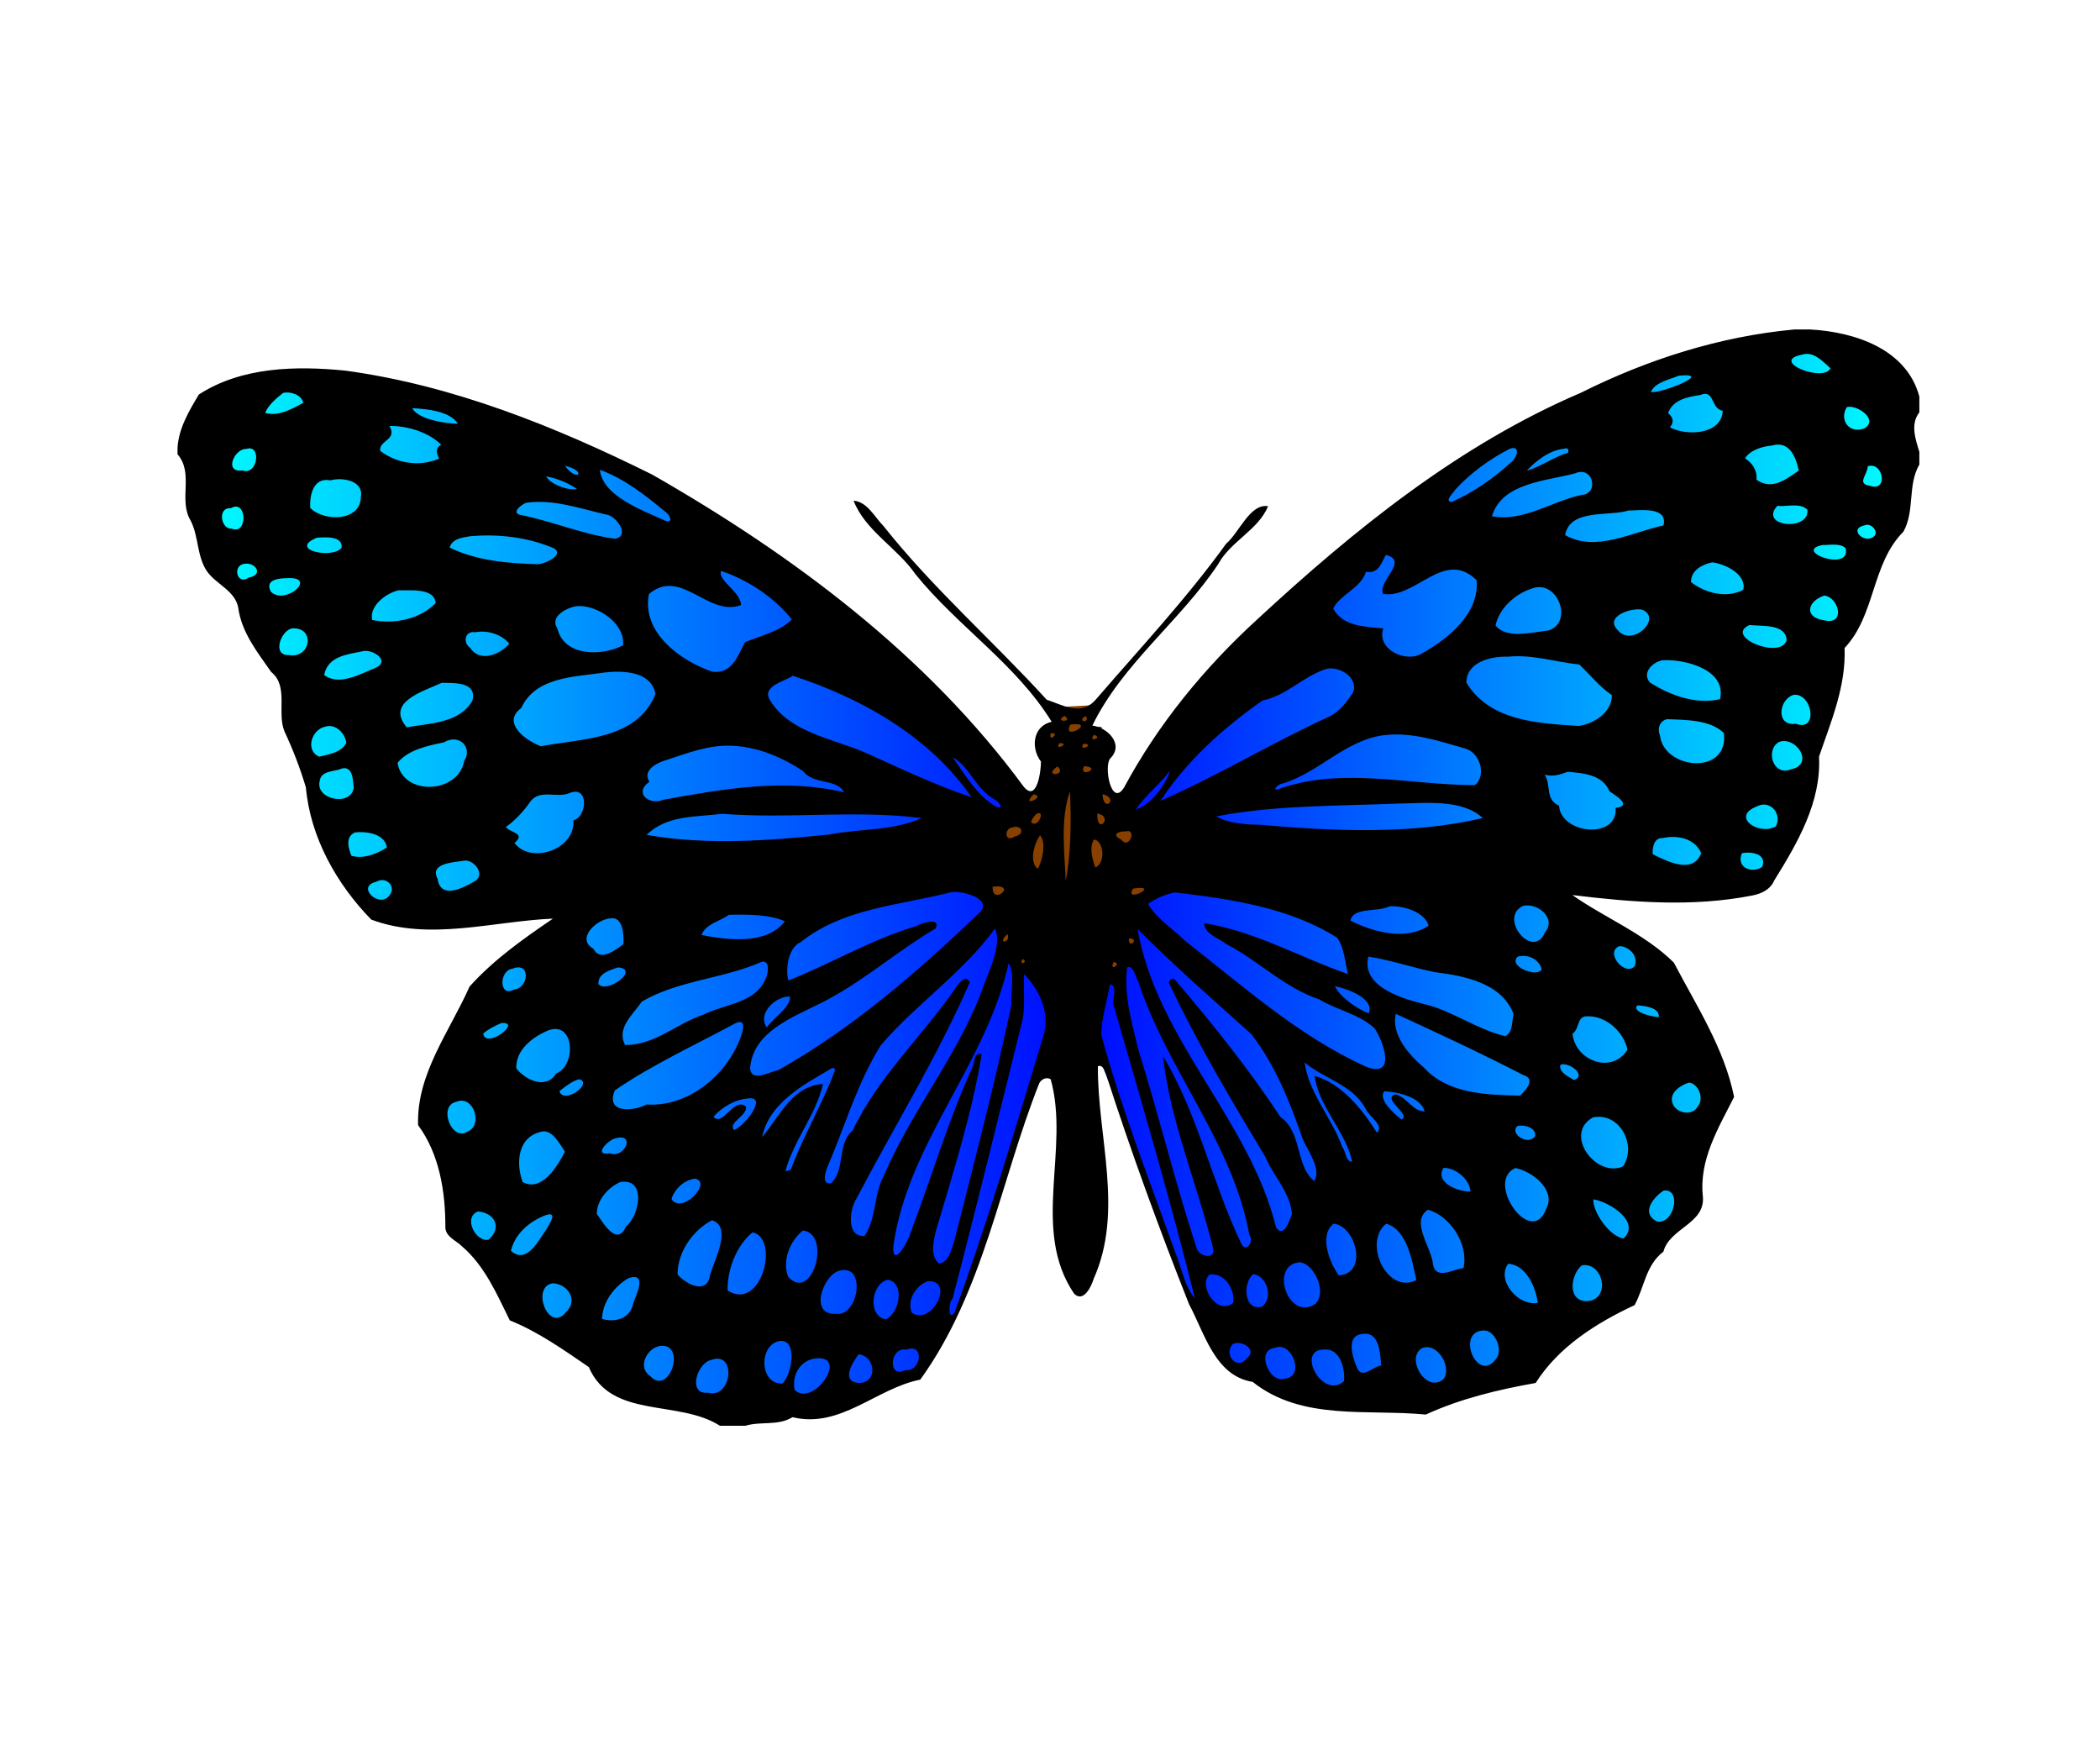 <svg xmlns="http://www.w3.org/2000/svg" xmlns:xlink="http://www.w3.org/1999/xlink" width="940" zoomAndPan="magnify" viewBox="0 0 705 591" height="788" preserveAspectRatio="xMidYMid meet" version="1.0"><defs><clipPath id="911882fe6d"><path d="M 364 114 L 639 114 L 639 470 L 364 470 Z M 364 114 " clip-rule="nonzero"/></clipPath><clipPath id="c6b706ab7f"><path d="M 377.035 270.07 L 418.441 219.223 L 478.734 167.648 L 520.867 138.594 L 573.168 118.98 L 607.309 114.621 L 632.008 128.422 L 638.547 158.207 L 630.555 187.988 L 616.027 217.043 L 605.855 267.164 L 592.055 294.77 L 549.195 298.398 L 517.961 298.398 L 539.754 310.75 L 557.914 325.277 L 573.895 358.691 L 573.168 376.125 L 565.906 405.18 L 551.375 424.066 L 531.035 444.406 L 504.887 463.293 L 464.934 469.832 L 427.887 466.199 L 409 454.578 L 400.285 438.594 L 377.766 376.852 L 364.688 344.164 L 371.953 327.457 L 379.945 322.371 L 381.398 316.559 L 380.672 306.391 L 390.113 296.945 Z M 377.035 270.07 " clip-rule="evenodd"/></clipPath><linearGradient x1="988.082" gradientTransform="matrix(0.586, 0, 0, 0.586, 59.596, 110.589)" y1="286.45" x2="520.697" gradientUnits="userSpaceOnUse" y2="286.45" id="111fdc3b7d"><stop stop-opacity="1" stop-color="rgb(0%, 100%, 100%)" offset="0"/><stop stop-opacity="1" stop-color="rgb(0%, 99.625%, 100%)" offset="0.004"/><stop stop-opacity="1" stop-color="rgb(0%, 99.249%, 100%)" offset="0.008"/><stop stop-opacity="1" stop-color="rgb(0%, 98.874%, 100%)" offset="0.012"/><stop stop-opacity="1" stop-color="rgb(0%, 98.499%, 100%)" offset="0.016"/><stop stop-opacity="1" stop-color="rgb(0%, 98.123%, 100%)" offset="0.02"/><stop stop-opacity="1" stop-color="rgb(0%, 97.748%, 100%)" offset="0.023"/><stop stop-opacity="1" stop-color="rgb(0%, 97.372%, 100%)" offset="0.027"/><stop stop-opacity="1" stop-color="rgb(0%, 96.997%, 100%)" offset="0.031"/><stop stop-opacity="1" stop-color="rgb(0%, 96.622%, 100%)" offset="0.035"/><stop stop-opacity="1" stop-color="rgb(0%, 96.246%, 100%)" offset="0.039"/><stop stop-opacity="1" stop-color="rgb(0%, 95.871%, 100%)" offset="0.043"/><stop stop-opacity="1" stop-color="rgb(0%, 95.496%, 100%)" offset="0.047"/><stop stop-opacity="1" stop-color="rgb(0%, 95.12%, 100%)" offset="0.051"/><stop stop-opacity="1" stop-color="rgb(0%, 94.745%, 100%)" offset="0.055"/><stop stop-opacity="1" stop-color="rgb(0%, 94.368%, 100%)" offset="0.059"/><stop stop-opacity="1" stop-color="rgb(0%, 93.993%, 100%)" offset="0.062"/><stop stop-opacity="1" stop-color="rgb(0%, 93.617%, 100%)" offset="0.066"/><stop stop-opacity="1" stop-color="rgb(0%, 93.242%, 100%)" offset="0.07"/><stop stop-opacity="1" stop-color="rgb(0%, 92.867%, 100%)" offset="0.074"/><stop stop-opacity="1" stop-color="rgb(0%, 92.491%, 100%)" offset="0.078"/><stop stop-opacity="1" stop-color="rgb(0%, 92.116%, 100%)" offset="0.082"/><stop stop-opacity="1" stop-color="rgb(0%, 91.74%, 100%)" offset="0.086"/><stop stop-opacity="1" stop-color="rgb(0%, 91.365%, 100%)" offset="0.09"/><stop stop-opacity="1" stop-color="rgb(0%, 90.99%, 100%)" offset="0.094"/><stop stop-opacity="1" stop-color="rgb(0%, 90.614%, 100%)" offset="0.098"/><stop stop-opacity="1" stop-color="rgb(0%, 90.239%, 100%)" offset="0.102"/><stop stop-opacity="1" stop-color="rgb(0%, 89.864%, 100%)" offset="0.105"/><stop stop-opacity="1" stop-color="rgb(0%, 89.488%, 100%)" offset="0.109"/><stop stop-opacity="1" stop-color="rgb(0%, 89.113%, 100%)" offset="0.113"/><stop stop-opacity="1" stop-color="rgb(0%, 88.737%, 100%)" offset="0.117"/><stop stop-opacity="1" stop-color="rgb(0%, 88.362%, 100%)" offset="0.121"/><stop stop-opacity="1" stop-color="rgb(0%, 87.987%, 100%)" offset="0.125"/><stop stop-opacity="1" stop-color="rgb(0%, 87.611%, 100%)" offset="0.129"/><stop stop-opacity="1" stop-color="rgb(0%, 87.236%, 100%)" offset="0.133"/><stop stop-opacity="1" stop-color="rgb(0%, 86.861%, 100%)" offset="0.137"/><stop stop-opacity="1" stop-color="rgb(0%, 86.485%, 100%)" offset="0.141"/><stop stop-opacity="1" stop-color="rgb(0%, 86.11%, 100%)" offset="0.145"/><stop stop-opacity="1" stop-color="rgb(0%, 85.735%, 100%)" offset="0.148"/><stop stop-opacity="1" stop-color="rgb(0%, 85.359%, 100%)" offset="0.152"/><stop stop-opacity="1" stop-color="rgb(0%, 84.984%, 100%)" offset="0.156"/><stop stop-opacity="1" stop-color="rgb(0%, 84.608%, 100%)" offset="0.16"/><stop stop-opacity="1" stop-color="rgb(0%, 84.233%, 100%)" offset="0.164"/><stop stop-opacity="1" stop-color="rgb(0%, 83.858%, 100%)" offset="0.168"/><stop stop-opacity="1" stop-color="rgb(0%, 83.482%, 100%)" offset="0.172"/><stop stop-opacity="1" stop-color="rgb(0%, 83.107%, 100%)" offset="0.176"/><stop stop-opacity="1" stop-color="rgb(0%, 82.732%, 100%)" offset="0.18"/><stop stop-opacity="1" stop-color="rgb(0%, 82.356%, 100%)" offset="0.184"/><stop stop-opacity="1" stop-color="rgb(0%, 81.981%, 100%)" offset="0.188"/><stop stop-opacity="1" stop-color="rgb(0%, 81.606%, 100%)" offset="0.191"/><stop stop-opacity="1" stop-color="rgb(0%, 81.23%, 100%)" offset="0.195"/><stop stop-opacity="1" stop-color="rgb(0%, 80.855%, 100%)" offset="0.199"/><stop stop-opacity="1" stop-color="rgb(0%, 80.479%, 100%)" offset="0.203"/><stop stop-opacity="1" stop-color="rgb(0%, 80.104%, 100%)" offset="0.207"/><stop stop-opacity="1" stop-color="rgb(0%, 79.729%, 100%)" offset="0.211"/><stop stop-opacity="1" stop-color="rgb(0%, 79.353%, 100%)" offset="0.215"/><stop stop-opacity="1" stop-color="rgb(0%, 78.978%, 100%)" offset="0.219"/><stop stop-opacity="1" stop-color="rgb(0%, 78.603%, 100%)" offset="0.223"/><stop stop-opacity="1" stop-color="rgb(0%, 78.227%, 100%)" offset="0.227"/><stop stop-opacity="1" stop-color="rgb(0%, 77.852%, 100%)" offset="0.23"/><stop stop-opacity="1" stop-color="rgb(0%, 77.477%, 100%)" offset="0.234"/><stop stop-opacity="1" stop-color="rgb(0%, 77.101%, 100%)" offset="0.238"/><stop stop-opacity="1" stop-color="rgb(0%, 76.726%, 100%)" offset="0.242"/><stop stop-opacity="1" stop-color="rgb(0%, 76.35%, 100%)" offset="0.246"/><stop stop-opacity="1" stop-color="rgb(0%, 75.975%, 100%)" offset="0.25"/><stop stop-opacity="1" stop-color="rgb(0%, 75.6%, 100%)" offset="0.254"/><stop stop-opacity="1" stop-color="rgb(0%, 75.224%, 100%)" offset="0.258"/><stop stop-opacity="1" stop-color="rgb(0%, 74.849%, 100%)" offset="0.262"/><stop stop-opacity="1" stop-color="rgb(0%, 74.474%, 100%)" offset="0.266"/><stop stop-opacity="1" stop-color="rgb(0%, 74.097%, 100%)" offset="0.27"/><stop stop-opacity="1" stop-color="rgb(0%, 73.721%, 100%)" offset="0.273"/><stop stop-opacity="1" stop-color="rgb(0%, 73.346%, 100%)" offset="0.277"/><stop stop-opacity="1" stop-color="rgb(0%, 72.971%, 100%)" offset="0.281"/><stop stop-opacity="1" stop-color="rgb(0%, 72.595%, 100%)" offset="0.285"/><stop stop-opacity="1" stop-color="rgb(0%, 72.22%, 100%)" offset="0.289"/><stop stop-opacity="1" stop-color="rgb(0%, 71.844%, 100%)" offset="0.293"/><stop stop-opacity="1" stop-color="rgb(0%, 71.469%, 100%)" offset="0.297"/><stop stop-opacity="1" stop-color="rgb(0%, 71.094%, 100%)" offset="0.301"/><stop stop-opacity="1" stop-color="rgb(0%, 70.718%, 100%)" offset="0.305"/><stop stop-opacity="1" stop-color="rgb(0%, 70.343%, 100%)" offset="0.309"/><stop stop-opacity="1" stop-color="rgb(0%, 69.968%, 100%)" offset="0.312"/><stop stop-opacity="1" stop-color="rgb(0%, 69.592%, 100%)" offset="0.316"/><stop stop-opacity="1" stop-color="rgb(0%, 69.217%, 100%)" offset="0.32"/><stop stop-opacity="1" stop-color="rgb(0%, 68.842%, 100%)" offset="0.324"/><stop stop-opacity="1" stop-color="rgb(0%, 68.466%, 100%)" offset="0.328"/><stop stop-opacity="1" stop-color="rgb(0%, 68.091%, 100%)" offset="0.332"/><stop stop-opacity="1" stop-color="rgb(0%, 67.715%, 100%)" offset="0.336"/><stop stop-opacity="1" stop-color="rgb(0%, 67.34%, 100%)" offset="0.34"/><stop stop-opacity="1" stop-color="rgb(0%, 66.965%, 100%)" offset="0.344"/><stop stop-opacity="1" stop-color="rgb(0%, 66.589%, 100%)" offset="0.348"/><stop stop-opacity="1" stop-color="rgb(0%, 66.214%, 100%)" offset="0.352"/><stop stop-opacity="1" stop-color="rgb(0%, 65.839%, 100%)" offset="0.355"/><stop stop-opacity="1" stop-color="rgb(0%, 65.463%, 100%)" offset="0.359"/><stop stop-opacity="1" stop-color="rgb(0%, 65.088%, 100%)" offset="0.363"/><stop stop-opacity="1" stop-color="rgb(0%, 64.713%, 100%)" offset="0.367"/><stop stop-opacity="1" stop-color="rgb(0%, 64.337%, 100%)" offset="0.371"/><stop stop-opacity="1" stop-color="rgb(0%, 63.962%, 100%)" offset="0.375"/><stop stop-opacity="1" stop-color="rgb(0%, 63.586%, 100%)" offset="0.379"/><stop stop-opacity="1" stop-color="rgb(0%, 63.211%, 100%)" offset="0.383"/><stop stop-opacity="1" stop-color="rgb(0%, 62.836%, 100%)" offset="0.387"/><stop stop-opacity="1" stop-color="rgb(0%, 62.46%, 100%)" offset="0.391"/><stop stop-opacity="1" stop-color="rgb(0%, 62.085%, 100%)" offset="0.395"/><stop stop-opacity="1" stop-color="rgb(0%, 61.71%, 100%)" offset="0.398"/><stop stop-opacity="1" stop-color="rgb(0%, 61.334%, 100%)" offset="0.402"/><stop stop-opacity="1" stop-color="rgb(0%, 60.959%, 100%)" offset="0.406"/><stop stop-opacity="1" stop-color="rgb(0%, 60.583%, 100%)" offset="0.41"/><stop stop-opacity="1" stop-color="rgb(0%, 60.208%, 100%)" offset="0.414"/><stop stop-opacity="1" stop-color="rgb(0%, 59.833%, 100%)" offset="0.418"/><stop stop-opacity="1" stop-color="rgb(0%, 59.457%, 100%)" offset="0.422"/><stop stop-opacity="1" stop-color="rgb(0%, 59.082%, 100%)" offset="0.426"/><stop stop-opacity="1" stop-color="rgb(0%, 58.707%, 100%)" offset="0.43"/><stop stop-opacity="1" stop-color="rgb(0%, 58.331%, 100%)" offset="0.434"/><stop stop-opacity="1" stop-color="rgb(0%, 57.956%, 100%)" offset="0.438"/><stop stop-opacity="1" stop-color="rgb(0%, 57.581%, 100%)" offset="0.441"/><stop stop-opacity="1" stop-color="rgb(0%, 57.205%, 100%)" offset="0.445"/><stop stop-opacity="1" stop-color="rgb(0%, 56.83%, 100%)" offset="0.449"/><stop stop-opacity="1" stop-color="rgb(0%, 56.454%, 100%)" offset="0.453"/><stop stop-opacity="1" stop-color="rgb(0%, 56.079%, 100%)" offset="0.457"/><stop stop-opacity="1" stop-color="rgb(0%, 55.704%, 100%)" offset="0.461"/><stop stop-opacity="1" stop-color="rgb(0%, 55.328%, 100%)" offset="0.465"/><stop stop-opacity="1" stop-color="rgb(0%, 54.953%, 100%)" offset="0.469"/><stop stop-opacity="1" stop-color="rgb(0%, 54.578%, 100%)" offset="0.473"/><stop stop-opacity="1" stop-color="rgb(0%, 54.202%, 100%)" offset="0.477"/><stop stop-opacity="1" stop-color="rgb(0%, 53.825%, 100%)" offset="0.48"/><stop stop-opacity="1" stop-color="rgb(0%, 53.45%, 100%)" offset="0.484"/><stop stop-opacity="1" stop-color="rgb(0%, 53.075%, 100%)" offset="0.488"/><stop stop-opacity="1" stop-color="rgb(0%, 52.699%, 100%)" offset="0.492"/><stop stop-opacity="1" stop-color="rgb(0%, 52.324%, 100%)" offset="0.496"/><stop stop-opacity="1" stop-color="rgb(0%, 51.949%, 100%)" offset="0.5"/><stop stop-opacity="1" stop-color="rgb(0%, 51.573%, 100%)" offset="0.504"/><stop stop-opacity="1" stop-color="rgb(0%, 51.198%, 100%)" offset="0.508"/><stop stop-opacity="1" stop-color="rgb(0%, 50.822%, 100%)" offset="0.512"/><stop stop-opacity="1" stop-color="rgb(0%, 50.447%, 100%)" offset="0.516"/><stop stop-opacity="1" stop-color="rgb(0%, 50.072%, 100%)" offset="0.52"/><stop stop-opacity="1" stop-color="rgb(0%, 49.696%, 100%)" offset="0.523"/><stop stop-opacity="1" stop-color="rgb(0%, 49.321%, 100%)" offset="0.527"/><stop stop-opacity="1" stop-color="rgb(0%, 48.946%, 100%)" offset="0.531"/><stop stop-opacity="1" stop-color="rgb(0%, 48.57%, 100%)" offset="0.535"/><stop stop-opacity="1" stop-color="rgb(0%, 48.195%, 100%)" offset="0.539"/><stop stop-opacity="1" stop-color="rgb(0%, 47.82%, 100%)" offset="0.543"/><stop stop-opacity="1" stop-color="rgb(0%, 47.444%, 100%)" offset="0.547"/><stop stop-opacity="1" stop-color="rgb(0%, 47.069%, 100%)" offset="0.551"/><stop stop-opacity="1" stop-color="rgb(0%, 46.693%, 100%)" offset="0.555"/><stop stop-opacity="1" stop-color="rgb(0%, 46.318%, 100%)" offset="0.559"/><stop stop-opacity="1" stop-color="rgb(0%, 45.943%, 100%)" offset="0.562"/><stop stop-opacity="1" stop-color="rgb(0%, 45.567%, 100%)" offset="0.566"/><stop stop-opacity="1" stop-color="rgb(0%, 45.192%, 100%)" offset="0.57"/><stop stop-opacity="1" stop-color="rgb(0%, 44.817%, 100%)" offset="0.574"/><stop stop-opacity="1" stop-color="rgb(0%, 44.441%, 100%)" offset="0.578"/><stop stop-opacity="1" stop-color="rgb(0%, 44.066%, 100%)" offset="0.582"/><stop stop-opacity="1" stop-color="rgb(0%, 43.69%, 100%)" offset="0.586"/><stop stop-opacity="1" stop-color="rgb(0%, 43.315%, 100%)" offset="0.59"/><stop stop-opacity="1" stop-color="rgb(0%, 42.94%, 100%)" offset="0.594"/><stop stop-opacity="1" stop-color="rgb(0%, 42.564%, 100%)" offset="0.598"/><stop stop-opacity="1" stop-color="rgb(0%, 42.189%, 100%)" offset="0.602"/><stop stop-opacity="1" stop-color="rgb(0%, 41.814%, 100%)" offset="0.605"/><stop stop-opacity="1" stop-color="rgb(0%, 41.438%, 100%)" offset="0.609"/><stop stop-opacity="1" stop-color="rgb(0%, 41.063%, 100%)" offset="0.613"/><stop stop-opacity="1" stop-color="rgb(0%, 40.688%, 100%)" offset="0.617"/><stop stop-opacity="1" stop-color="rgb(0%, 40.312%, 100%)" offset="0.621"/><stop stop-opacity="1" stop-color="rgb(0%, 39.937%, 100%)" offset="0.625"/><stop stop-opacity="1" stop-color="rgb(0%, 39.561%, 100%)" offset="0.629"/><stop stop-opacity="1" stop-color="rgb(0%, 39.186%, 100%)" offset="0.633"/><stop stop-opacity="1" stop-color="rgb(0%, 38.811%, 100%)" offset="0.637"/><stop stop-opacity="1" stop-color="rgb(0%, 38.435%, 100%)" offset="0.641"/><stop stop-opacity="1" stop-color="rgb(0%, 38.06%, 100%)" offset="0.645"/><stop stop-opacity="1" stop-color="rgb(0%, 37.685%, 100%)" offset="0.648"/><stop stop-opacity="1" stop-color="rgb(0%, 37.309%, 100%)" offset="0.652"/><stop stop-opacity="1" stop-color="rgb(0%, 36.934%, 100%)" offset="0.656"/><stop stop-opacity="1" stop-color="rgb(0%, 36.559%, 100%)" offset="0.66"/><stop stop-opacity="1" stop-color="rgb(0%, 36.183%, 100%)" offset="0.664"/><stop stop-opacity="1" stop-color="rgb(0%, 35.808%, 100%)" offset="0.668"/><stop stop-opacity="1" stop-color="rgb(0%, 35.432%, 100%)" offset="0.672"/><stop stop-opacity="1" stop-color="rgb(0%, 35.057%, 100%)" offset="0.676"/><stop stop-opacity="1" stop-color="rgb(0%, 34.682%, 100%)" offset="0.68"/><stop stop-opacity="1" stop-color="rgb(0%, 34.306%, 100%)" offset="0.684"/><stop stop-opacity="1" stop-color="rgb(0%, 33.931%, 100%)" offset="0.688"/><stop stop-opacity="1" stop-color="rgb(0%, 33.554%, 100%)" offset="0.691"/><stop stop-opacity="1" stop-color="rgb(0%, 33.179%, 100%)" offset="0.695"/><stop stop-opacity="1" stop-color="rgb(0%, 32.803%, 100%)" offset="0.699"/><stop stop-opacity="1" stop-color="rgb(0%, 32.428%, 100%)" offset="0.703"/><stop stop-opacity="1" stop-color="rgb(0%, 32.053%, 100%)" offset="0.707"/><stop stop-opacity="1" stop-color="rgb(0%, 31.677%, 100%)" offset="0.711"/><stop stop-opacity="1" stop-color="rgb(0%, 31.302%, 100%)" offset="0.715"/><stop stop-opacity="1" stop-color="rgb(0%, 30.927%, 100%)" offset="0.719"/><stop stop-opacity="1" stop-color="rgb(0%, 30.551%, 100%)" offset="0.723"/><stop stop-opacity="1" stop-color="rgb(0%, 30.176%, 100%)" offset="0.727"/><stop stop-opacity="1" stop-color="rgb(0%, 29.8%, 100%)" offset="0.73"/><stop stop-opacity="1" stop-color="rgb(0%, 29.425%, 100%)" offset="0.734"/><stop stop-opacity="1" stop-color="rgb(0%, 29.05%, 100%)" offset="0.738"/><stop stop-opacity="1" stop-color="rgb(0%, 28.674%, 100%)" offset="0.742"/><stop stop-opacity="1" stop-color="rgb(0%, 28.299%, 100%)" offset="0.746"/><stop stop-opacity="1" stop-color="rgb(0%, 27.924%, 100%)" offset="0.75"/><stop stop-opacity="1" stop-color="rgb(0%, 27.548%, 100%)" offset="0.754"/><stop stop-opacity="1" stop-color="rgb(0%, 27.173%, 100%)" offset="0.758"/><stop stop-opacity="1" stop-color="rgb(0%, 26.797%, 100%)" offset="0.762"/><stop stop-opacity="1" stop-color="rgb(0%, 26.422%, 100%)" offset="0.766"/><stop stop-opacity="1" stop-color="rgb(0%, 26.047%, 100%)" offset="0.77"/><stop stop-opacity="1" stop-color="rgb(0%, 25.671%, 100%)" offset="0.773"/><stop stop-opacity="1" stop-color="rgb(0%, 25.296%, 100%)" offset="0.777"/><stop stop-opacity="1" stop-color="rgb(0%, 24.921%, 100%)" offset="0.781"/><stop stop-opacity="1" stop-color="rgb(0%, 24.545%, 100%)" offset="0.785"/><stop stop-opacity="1" stop-color="rgb(0%, 24.17%, 100%)" offset="0.789"/><stop stop-opacity="1" stop-color="rgb(0%, 23.795%, 100%)" offset="0.793"/><stop stop-opacity="1" stop-color="rgb(0%, 23.419%, 100%)" offset="0.797"/><stop stop-opacity="1" stop-color="rgb(0%, 23.044%, 100%)" offset="0.801"/><stop stop-opacity="1" stop-color="rgb(0%, 22.668%, 100%)" offset="0.805"/><stop stop-opacity="1" stop-color="rgb(0%, 22.293%, 100%)" offset="0.809"/><stop stop-opacity="1" stop-color="rgb(0%, 21.918%, 100%)" offset="0.812"/><stop stop-opacity="1" stop-color="rgb(0%, 21.542%, 100%)" offset="0.816"/><stop stop-opacity="1" stop-color="rgb(0%, 21.167%, 100%)" offset="0.82"/><stop stop-opacity="1" stop-color="rgb(0%, 20.792%, 100%)" offset="0.824"/><stop stop-opacity="1" stop-color="rgb(0%, 20.416%, 100%)" offset="0.828"/><stop stop-opacity="1" stop-color="rgb(0%, 20.041%, 100%)" offset="0.832"/><stop stop-opacity="1" stop-color="rgb(0%, 19.666%, 100%)" offset="0.836"/><stop stop-opacity="1" stop-color="rgb(0%, 19.29%, 100%)" offset="0.84"/><stop stop-opacity="1" stop-color="rgb(0%, 18.915%, 100%)" offset="0.844"/><stop stop-opacity="1" stop-color="rgb(0%, 18.539%, 100%)" offset="0.848"/><stop stop-opacity="1" stop-color="rgb(0%, 18.164%, 100%)" offset="0.852"/><stop stop-opacity="1" stop-color="rgb(0%, 17.789%, 100%)" offset="0.855"/><stop stop-opacity="1" stop-color="rgb(0%, 17.413%, 100%)" offset="0.859"/><stop stop-opacity="1" stop-color="rgb(0%, 17.038%, 100%)" offset="0.863"/><stop stop-opacity="1" stop-color="rgb(0%, 16.663%, 100%)" offset="0.867"/><stop stop-opacity="1" stop-color="rgb(0%, 16.287%, 100%)" offset="0.871"/><stop stop-opacity="1" stop-color="rgb(0%, 15.912%, 100%)" offset="0.875"/><stop stop-opacity="1" stop-color="rgb(0%, 15.536%, 100%)" offset="0.879"/><stop stop-opacity="1" stop-color="rgb(0%, 15.161%, 100%)" offset="0.883"/><stop stop-opacity="1" stop-color="rgb(0%, 14.786%, 100%)" offset="0.887"/><stop stop-opacity="1" stop-color="rgb(0%, 14.41%, 100%)" offset="0.891"/><stop stop-opacity="1" stop-color="rgb(0%, 14.035%, 100%)" offset="0.895"/><stop stop-opacity="1" stop-color="rgb(0%, 13.66%, 100%)" offset="0.898"/><stop stop-opacity="1" stop-color="rgb(0%, 13.283%, 100%)" offset="0.902"/><stop stop-opacity="1" stop-color="rgb(0%, 12.907%, 100%)" offset="0.906"/><stop stop-opacity="1" stop-color="rgb(0%, 12.532%, 100%)" offset="0.91"/><stop stop-opacity="1" stop-color="rgb(0%, 12.157%, 100%)" offset="0.914"/><stop stop-opacity="1" stop-color="rgb(0%, 11.781%, 100%)" offset="0.918"/><stop stop-opacity="1" stop-color="rgb(0%, 11.406%, 100%)" offset="0.922"/><stop stop-opacity="1" stop-color="rgb(0%, 11.031%, 100%)" offset="0.926"/><stop stop-opacity="1" stop-color="rgb(0%, 10.655%, 100%)" offset="0.93"/><stop stop-opacity="1" stop-color="rgb(0%, 10.28%, 100%)" offset="0.934"/><stop stop-opacity="1" stop-color="rgb(0%, 9.904%, 100%)" offset="0.938"/><stop stop-opacity="1" stop-color="rgb(0%, 9.529%, 100%)" offset="0.941"/><stop stop-opacity="1" stop-color="rgb(0%, 9.154%, 100%)" offset="0.945"/><stop stop-opacity="1" stop-color="rgb(0%, 8.778%, 100%)" offset="0.949"/><stop stop-opacity="1" stop-color="rgb(0%, 8.403%, 100%)" offset="0.953"/><stop stop-opacity="1" stop-color="rgb(0%, 8.028%, 100%)" offset="0.957"/><stop stop-opacity="1" stop-color="rgb(0%, 7.652%, 100%)" offset="0.961"/><stop stop-opacity="1" stop-color="rgb(0%, 7.277%, 100%)" offset="0.965"/><stop stop-opacity="1" stop-color="rgb(0%, 6.902%, 100%)" offset="0.969"/><stop stop-opacity="1" stop-color="rgb(0%, 6.526%, 100%)" offset="0.973"/><stop stop-opacity="1" stop-color="rgb(0%, 6.151%, 100%)" offset="0.977"/><stop stop-opacity="1" stop-color="rgb(0%, 5.775%, 100%)" offset="0.98"/><stop stop-opacity="1" stop-color="rgb(0%, 5.4%, 100%)" offset="0.984"/><stop stop-opacity="1" stop-color="rgb(0%, 5.025%, 100%)" offset="0.988"/><stop stop-opacity="1" stop-color="rgb(0%, 4.649%, 100%)" offset="0.992"/><stop stop-opacity="1" stop-color="rgb(0%, 4.274%, 100%)" offset="0.996"/><stop stop-opacity="1" stop-color="rgb(0%, 3.899%, 100%)" offset="1"/></linearGradient><clipPath id="00342b0821"><path d="M 66 126 L 360 126 L 360 475 L 66 475 Z M 66 126 " clip-rule="nonzero"/></clipPath><clipPath id="1a0b5d4be1"><path d="M 75.578 142.227 L 87.926 126.973 L 109.719 129.875 L 136.598 132.055 L 163.473 138.594 L 216.5 159.66 L 281.879 207.602 L 339.266 266.441 L 334.906 282.422 L 330.551 299.129 L 337.086 311.477 L 336.359 322.371 L 351.613 327.457 L 359.605 338.352 L 353.066 354.332 L 347.984 360.871 L 333.453 405.906 L 319.652 444.406 L 309.484 460.387 L 295.68 466.199 L 274.613 472.012 L 241.926 474.191 L 212.871 466.199 L 185.266 447.312 L 160.566 421.164 L 154.031 408.812 L 146.039 372.492 L 156.938 339.078 L 172.918 320.918 L 199.793 300.582 L 147.492 304.938 L 124.246 304.938 L 111.91 290.406 L 98.836 243.922 L 94.477 227.215 L 86.484 209.781 L 74.137 191.621 L 66.145 164.02 Z M 75.578 142.227 " clip-rule="evenodd"/></clipPath><linearGradient x1="11.179" gradientTransform="matrix(0.586, 0, 0, 0.586, 59.596, 110.589)" y1="324.26" x2="512.021" gradientUnits="userSpaceOnUse" y2="324.26" id="fdd81a2ecc"><stop stop-opacity="1" stop-color="rgb(0%, 99.995%, 100%)" offset="0"/><stop stop-opacity="1" stop-color="rgb(0%, 99.62%, 100%)" offset="0.004"/><stop stop-opacity="1" stop-color="rgb(0%, 99.245%, 100%)" offset="0.008"/><stop stop-opacity="1" stop-color="rgb(0%, 98.869%, 100%)" offset="0.012"/><stop stop-opacity="1" stop-color="rgb(0%, 98.494%, 100%)" offset="0.016"/><stop stop-opacity="1" stop-color="rgb(0%, 98.119%, 100%)" offset="0.02"/><stop stop-opacity="1" stop-color="rgb(0%, 97.743%, 100%)" offset="0.023"/><stop stop-opacity="1" stop-color="rgb(0%, 97.368%, 100%)" offset="0.027"/><stop stop-opacity="1" stop-color="rgb(0%, 96.992%, 100%)" offset="0.031"/><stop stop-opacity="1" stop-color="rgb(0%, 96.617%, 100%)" offset="0.035"/><stop stop-opacity="1" stop-color="rgb(0%, 96.242%, 100%)" offset="0.039"/><stop stop-opacity="1" stop-color="rgb(0%, 95.866%, 100%)" offset="0.043"/><stop stop-opacity="1" stop-color="rgb(0%, 95.491%, 100%)" offset="0.047"/><stop stop-opacity="1" stop-color="rgb(0%, 95.116%, 100%)" offset="0.051"/><stop stop-opacity="1" stop-color="rgb(0%, 94.74%, 100%)" offset="0.055"/><stop stop-opacity="1" stop-color="rgb(0%, 94.365%, 100%)" offset="0.059"/><stop stop-opacity="1" stop-color="rgb(0%, 93.99%, 100%)" offset="0.062"/><stop stop-opacity="1" stop-color="rgb(0%, 93.614%, 100%)" offset="0.066"/><stop stop-opacity="1" stop-color="rgb(0%, 93.239%, 100%)" offset="0.07"/><stop stop-opacity="1" stop-color="rgb(0%, 92.863%, 100%)" offset="0.074"/><stop stop-opacity="1" stop-color="rgb(0%, 92.488%, 100%)" offset="0.078"/><stop stop-opacity="1" stop-color="rgb(0%, 92.113%, 100%)" offset="0.082"/><stop stop-opacity="1" stop-color="rgb(0%, 91.737%, 100%)" offset="0.086"/><stop stop-opacity="1" stop-color="rgb(0%, 91.362%, 100%)" offset="0.09"/><stop stop-opacity="1" stop-color="rgb(0%, 90.987%, 100%)" offset="0.094"/><stop stop-opacity="1" stop-color="rgb(0%, 90.611%, 100%)" offset="0.098"/><stop stop-opacity="1" stop-color="rgb(0%, 90.236%, 100%)" offset="0.102"/><stop stop-opacity="1" stop-color="rgb(0%, 89.861%, 100%)" offset="0.105"/><stop stop-opacity="1" stop-color="rgb(0%, 89.485%, 100%)" offset="0.109"/><stop stop-opacity="1" stop-color="rgb(0%, 89.11%, 100%)" offset="0.113"/><stop stop-opacity="1" stop-color="rgb(0%, 88.734%, 100%)" offset="0.117"/><stop stop-opacity="1" stop-color="rgb(0%, 88.359%, 100%)" offset="0.121"/><stop stop-opacity="1" stop-color="rgb(0%, 87.984%, 100%)" offset="0.125"/><stop stop-opacity="1" stop-color="rgb(0%, 87.608%, 100%)" offset="0.129"/><stop stop-opacity="1" stop-color="rgb(0%, 87.233%, 100%)" offset="0.133"/><stop stop-opacity="1" stop-color="rgb(0%, 86.858%, 100%)" offset="0.137"/><stop stop-opacity="1" stop-color="rgb(0%, 86.482%, 100%)" offset="0.141"/><stop stop-opacity="1" stop-color="rgb(0%, 86.107%, 100%)" offset="0.145"/><stop stop-opacity="1" stop-color="rgb(0%, 85.732%, 100%)" offset="0.148"/><stop stop-opacity="1" stop-color="rgb(0%, 85.356%, 100%)" offset="0.152"/><stop stop-opacity="1" stop-color="rgb(0%, 84.981%, 100%)" offset="0.156"/><stop stop-opacity="1" stop-color="rgb(0%, 84.605%, 100%)" offset="0.16"/><stop stop-opacity="1" stop-color="rgb(0%, 84.23%, 100%)" offset="0.164"/><stop stop-opacity="1" stop-color="rgb(0%, 83.855%, 100%)" offset="0.168"/><stop stop-opacity="1" stop-color="rgb(0%, 83.479%, 100%)" offset="0.172"/><stop stop-opacity="1" stop-color="rgb(0%, 83.104%, 100%)" offset="0.176"/><stop stop-opacity="1" stop-color="rgb(0%, 82.729%, 100%)" offset="0.18"/><stop stop-opacity="1" stop-color="rgb(0%, 82.353%, 100%)" offset="0.184"/><stop stop-opacity="1" stop-color="rgb(0%, 81.978%, 100%)" offset="0.188"/><stop stop-opacity="1" stop-color="rgb(0%, 81.602%, 100%)" offset="0.191"/><stop stop-opacity="1" stop-color="rgb(0%, 81.227%, 100%)" offset="0.195"/><stop stop-opacity="1" stop-color="rgb(0%, 80.852%, 100%)" offset="0.199"/><stop stop-opacity="1" stop-color="rgb(0%, 80.476%, 100%)" offset="0.203"/><stop stop-opacity="1" stop-color="rgb(0%, 80.101%, 100%)" offset="0.207"/><stop stop-opacity="1" stop-color="rgb(0%, 79.726%, 100%)" offset="0.211"/><stop stop-opacity="1" stop-color="rgb(0%, 79.35%, 100%)" offset="0.215"/><stop stop-opacity="1" stop-color="rgb(0%, 78.975%, 100%)" offset="0.219"/><stop stop-opacity="1" stop-color="rgb(0%, 78.598%, 100%)" offset="0.223"/><stop stop-opacity="1" stop-color="rgb(0%, 78.223%, 100%)" offset="0.227"/><stop stop-opacity="1" stop-color="rgb(0%, 77.847%, 100%)" offset="0.23"/><stop stop-opacity="1" stop-color="rgb(0%, 77.472%, 100%)" offset="0.234"/><stop stop-opacity="1" stop-color="rgb(0%, 77.097%, 100%)" offset="0.238"/><stop stop-opacity="1" stop-color="rgb(0%, 76.721%, 100%)" offset="0.242"/><stop stop-opacity="1" stop-color="rgb(0%, 76.346%, 100%)" offset="0.246"/><stop stop-opacity="1" stop-color="rgb(0%, 75.97%, 100%)" offset="0.25"/><stop stop-opacity="1" stop-color="rgb(0%, 75.595%, 100%)" offset="0.254"/><stop stop-opacity="1" stop-color="rgb(0%, 75.22%, 100%)" offset="0.258"/><stop stop-opacity="1" stop-color="rgb(0%, 74.844%, 100%)" offset="0.262"/><stop stop-opacity="1" stop-color="rgb(0%, 74.469%, 100%)" offset="0.266"/><stop stop-opacity="1" stop-color="rgb(0%, 74.094%, 100%)" offset="0.27"/><stop stop-opacity="1" stop-color="rgb(0%, 73.718%, 100%)" offset="0.273"/><stop stop-opacity="1" stop-color="rgb(0%, 73.343%, 100%)" offset="0.277"/><stop stop-opacity="1" stop-color="rgb(0%, 72.968%, 100%)" offset="0.281"/><stop stop-opacity="1" stop-color="rgb(0%, 72.592%, 100%)" offset="0.285"/><stop stop-opacity="1" stop-color="rgb(0%, 72.217%, 100%)" offset="0.289"/><stop stop-opacity="1" stop-color="rgb(0%, 71.841%, 100%)" offset="0.293"/><stop stop-opacity="1" stop-color="rgb(0%, 71.466%, 100%)" offset="0.297"/><stop stop-opacity="1" stop-color="rgb(0%, 71.091%, 100%)" offset="0.301"/><stop stop-opacity="1" stop-color="rgb(0%, 70.715%, 100%)" offset="0.305"/><stop stop-opacity="1" stop-color="rgb(0%, 70.34%, 100%)" offset="0.309"/><stop stop-opacity="1" stop-color="rgb(0%, 69.965%, 100%)" offset="0.312"/><stop stop-opacity="1" stop-color="rgb(0%, 69.589%, 100%)" offset="0.316"/><stop stop-opacity="1" stop-color="rgb(0%, 69.214%, 100%)" offset="0.32"/><stop stop-opacity="1" stop-color="rgb(0%, 68.839%, 100%)" offset="0.324"/><stop stop-opacity="1" stop-color="rgb(0%, 68.463%, 100%)" offset="0.328"/><stop stop-opacity="1" stop-color="rgb(0%, 68.088%, 100%)" offset="0.332"/><stop stop-opacity="1" stop-color="rgb(0%, 67.712%, 100%)" offset="0.336"/><stop stop-opacity="1" stop-color="rgb(0%, 67.337%, 100%)" offset="0.34"/><stop stop-opacity="1" stop-color="rgb(0%, 66.962%, 100%)" offset="0.344"/><stop stop-opacity="1" stop-color="rgb(0%, 66.586%, 100%)" offset="0.348"/><stop stop-opacity="1" stop-color="rgb(0%, 66.211%, 100%)" offset="0.352"/><stop stop-opacity="1" stop-color="rgb(0%, 65.836%, 100%)" offset="0.355"/><stop stop-opacity="1" stop-color="rgb(0%, 65.46%, 100%)" offset="0.359"/><stop stop-opacity="1" stop-color="rgb(0%, 65.085%, 100%)" offset="0.363"/><stop stop-opacity="1" stop-color="rgb(0%, 64.709%, 100%)" offset="0.367"/><stop stop-opacity="1" stop-color="rgb(0%, 64.334%, 100%)" offset="0.371"/><stop stop-opacity="1" stop-color="rgb(0%, 63.959%, 100%)" offset="0.375"/><stop stop-opacity="1" stop-color="rgb(0%, 63.583%, 100%)" offset="0.379"/><stop stop-opacity="1" stop-color="rgb(0%, 63.208%, 100%)" offset="0.383"/><stop stop-opacity="1" stop-color="rgb(0%, 62.833%, 100%)" offset="0.387"/><stop stop-opacity="1" stop-color="rgb(0%, 62.457%, 100%)" offset="0.391"/><stop stop-opacity="1" stop-color="rgb(0%, 62.082%, 100%)" offset="0.395"/><stop stop-opacity="1" stop-color="rgb(0%, 61.707%, 100%)" offset="0.398"/><stop stop-opacity="1" stop-color="rgb(0%, 61.331%, 100%)" offset="0.402"/><stop stop-opacity="1" stop-color="rgb(0%, 60.956%, 100%)" offset="0.406"/><stop stop-opacity="1" stop-color="rgb(0%, 60.58%, 100%)" offset="0.41"/><stop stop-opacity="1" stop-color="rgb(0%, 60.205%, 100%)" offset="0.414"/><stop stop-opacity="1" stop-color="rgb(0%, 59.83%, 100%)" offset="0.418"/><stop stop-opacity="1" stop-color="rgb(0%, 59.454%, 100%)" offset="0.422"/><stop stop-opacity="1" stop-color="rgb(0%, 59.079%, 100%)" offset="0.426"/><stop stop-opacity="1" stop-color="rgb(0%, 58.704%, 100%)" offset="0.43"/><stop stop-opacity="1" stop-color="rgb(0%, 58.328%, 100%)" offset="0.434"/><stop stop-opacity="1" stop-color="rgb(0%, 57.953%, 100%)" offset="0.438"/><stop stop-opacity="1" stop-color="rgb(0%, 57.578%, 100%)" offset="0.441"/><stop stop-opacity="1" stop-color="rgb(0%, 57.202%, 100%)" offset="0.445"/><stop stop-opacity="1" stop-color="rgb(0%, 56.827%, 100%)" offset="0.449"/><stop stop-opacity="1" stop-color="rgb(0%, 56.451%, 100%)" offset="0.453"/><stop stop-opacity="1" stop-color="rgb(0%, 56.076%, 100%)" offset="0.457"/><stop stop-opacity="1" stop-color="rgb(0%, 55.701%, 100%)" offset="0.461"/><stop stop-opacity="1" stop-color="rgb(0%, 55.325%, 100%)" offset="0.465"/><stop stop-opacity="1" stop-color="rgb(0%, 54.95%, 100%)" offset="0.469"/><stop stop-opacity="1" stop-color="rgb(0%, 54.575%, 100%)" offset="0.473"/><stop stop-opacity="1" stop-color="rgb(0%, 54.199%, 100%)" offset="0.477"/><stop stop-opacity="1" stop-color="rgb(0%, 53.824%, 100%)" offset="0.48"/><stop stop-opacity="1" stop-color="rgb(0%, 53.448%, 100%)" offset="0.484"/><stop stop-opacity="1" stop-color="rgb(0%, 53.073%, 100%)" offset="0.488"/><stop stop-opacity="1" stop-color="rgb(0%, 52.698%, 100%)" offset="0.492"/><stop stop-opacity="1" stop-color="rgb(0%, 52.322%, 100%)" offset="0.496"/><stop stop-opacity="1" stop-color="rgb(0%, 51.947%, 100%)" offset="0.5"/><stop stop-opacity="1" stop-color="rgb(0%, 51.572%, 100%)" offset="0.504"/><stop stop-opacity="1" stop-color="rgb(0%, 51.196%, 100%)" offset="0.508"/><stop stop-opacity="1" stop-color="rgb(0%, 50.821%, 100%)" offset="0.512"/><stop stop-opacity="1" stop-color="rgb(0%, 50.446%, 100%)" offset="0.516"/><stop stop-opacity="1" stop-color="rgb(0%, 50.07%, 100%)" offset="0.52"/><stop stop-opacity="1" stop-color="rgb(0%, 49.695%, 100%)" offset="0.523"/><stop stop-opacity="1" stop-color="rgb(0%, 49.319%, 100%)" offset="0.527"/><stop stop-opacity="1" stop-color="rgb(0%, 48.944%, 100%)" offset="0.531"/><stop stop-opacity="1" stop-color="rgb(0%, 48.569%, 100%)" offset="0.535"/><stop stop-opacity="1" stop-color="rgb(0%, 48.193%, 100%)" offset="0.539"/><stop stop-opacity="1" stop-color="rgb(0%, 47.818%, 100%)" offset="0.543"/><stop stop-opacity="1" stop-color="rgb(0%, 47.443%, 100%)" offset="0.547"/><stop stop-opacity="1" stop-color="rgb(0%, 47.067%, 100%)" offset="0.551"/><stop stop-opacity="1" stop-color="rgb(0%, 46.692%, 100%)" offset="0.555"/><stop stop-opacity="1" stop-color="rgb(0%, 46.317%, 100%)" offset="0.559"/><stop stop-opacity="1" stop-color="rgb(0%, 45.941%, 100%)" offset="0.562"/><stop stop-opacity="1" stop-color="rgb(0%, 45.566%, 100%)" offset="0.566"/><stop stop-opacity="1" stop-color="rgb(0%, 45.19%, 100%)" offset="0.57"/><stop stop-opacity="1" stop-color="rgb(0%, 44.815%, 100%)" offset="0.574"/><stop stop-opacity="1" stop-color="rgb(0%, 44.44%, 100%)" offset="0.578"/><stop stop-opacity="1" stop-color="rgb(0%, 44.064%, 100%)" offset="0.582"/><stop stop-opacity="1" stop-color="rgb(0%, 43.689%, 100%)" offset="0.586"/><stop stop-opacity="1" stop-color="rgb(0%, 43.314%, 100%)" offset="0.59"/><stop stop-opacity="1" stop-color="rgb(0%, 42.938%, 100%)" offset="0.594"/><stop stop-opacity="1" stop-color="rgb(0%, 42.563%, 100%)" offset="0.598"/><stop stop-opacity="1" stop-color="rgb(0%, 42.188%, 100%)" offset="0.602"/><stop stop-opacity="1" stop-color="rgb(0%, 41.812%, 100%)" offset="0.605"/><stop stop-opacity="1" stop-color="rgb(0%, 41.437%, 100%)" offset="0.609"/><stop stop-opacity="1" stop-color="rgb(0%, 41.061%, 100%)" offset="0.613"/><stop stop-opacity="1" stop-color="rgb(0%, 40.686%, 100%)" offset="0.617"/><stop stop-opacity="1" stop-color="rgb(0%, 40.311%, 100%)" offset="0.621"/><stop stop-opacity="1" stop-color="rgb(0%, 39.935%, 100%)" offset="0.625"/><stop stop-opacity="1" stop-color="rgb(0%, 39.56%, 100%)" offset="0.629"/><stop stop-opacity="1" stop-color="rgb(0%, 39.185%, 100%)" offset="0.633"/><stop stop-opacity="1" stop-color="rgb(0%, 38.809%, 100%)" offset="0.637"/><stop stop-opacity="1" stop-color="rgb(0%, 38.434%, 100%)" offset="0.641"/><stop stop-opacity="1" stop-color="rgb(0%, 38.058%, 100%)" offset="0.645"/><stop stop-opacity="1" stop-color="rgb(0%, 37.683%, 100%)" offset="0.648"/><stop stop-opacity="1" stop-color="rgb(0%, 37.308%, 100%)" offset="0.652"/><stop stop-opacity="1" stop-color="rgb(0%, 36.932%, 100%)" offset="0.656"/><stop stop-opacity="1" stop-color="rgb(0%, 36.557%, 100%)" offset="0.66"/><stop stop-opacity="1" stop-color="rgb(0%, 36.182%, 100%)" offset="0.664"/><stop stop-opacity="1" stop-color="rgb(0%, 35.806%, 100%)" offset="0.668"/><stop stop-opacity="1" stop-color="rgb(0%, 35.431%, 100%)" offset="0.672"/><stop stop-opacity="1" stop-color="rgb(0%, 35.056%, 100%)" offset="0.676"/><stop stop-opacity="1" stop-color="rgb(0%, 34.68%, 100%)" offset="0.68"/><stop stop-opacity="1" stop-color="rgb(0%, 34.305%, 100%)" offset="0.684"/><stop stop-opacity="1" stop-color="rgb(0%, 33.929%, 100%)" offset="0.688"/><stop stop-opacity="1" stop-color="rgb(0%, 33.554%, 100%)" offset="0.691"/><stop stop-opacity="1" stop-color="rgb(0%, 33.179%, 100%)" offset="0.695"/><stop stop-opacity="1" stop-color="rgb(0%, 32.803%, 100%)" offset="0.699"/><stop stop-opacity="1" stop-color="rgb(0%, 32.428%, 100%)" offset="0.703"/><stop stop-opacity="1" stop-color="rgb(0%, 32.053%, 100%)" offset="0.707"/><stop stop-opacity="1" stop-color="rgb(0%, 31.677%, 100%)" offset="0.711"/><stop stop-opacity="1" stop-color="rgb(0%, 31.302%, 100%)" offset="0.715"/><stop stop-opacity="1" stop-color="rgb(0%, 30.927%, 100%)" offset="0.719"/><stop stop-opacity="1" stop-color="rgb(0%, 30.551%, 100%)" offset="0.723"/><stop stop-opacity="1" stop-color="rgb(0%, 30.176%, 100%)" offset="0.727"/><stop stop-opacity="1" stop-color="rgb(0%, 29.8%, 100%)" offset="0.73"/><stop stop-opacity="1" stop-color="rgb(0%, 29.425%, 100%)" offset="0.734"/><stop stop-opacity="1" stop-color="rgb(0%, 29.05%, 100%)" offset="0.738"/><stop stop-opacity="1" stop-color="rgb(0%, 28.674%, 100%)" offset="0.742"/><stop stop-opacity="1" stop-color="rgb(0%, 28.299%, 100%)" offset="0.746"/><stop stop-opacity="1" stop-color="rgb(0%, 27.924%, 100%)" offset="0.75"/><stop stop-opacity="1" stop-color="rgb(0%, 27.548%, 100%)" offset="0.754"/><stop stop-opacity="1" stop-color="rgb(0%, 27.173%, 100%)" offset="0.758"/><stop stop-opacity="1" stop-color="rgb(0%, 26.797%, 100%)" offset="0.762"/><stop stop-opacity="1" stop-color="rgb(0%, 26.422%, 100%)" offset="0.766"/><stop stop-opacity="1" stop-color="rgb(0%, 26.047%, 100%)" offset="0.77"/><stop stop-opacity="1" stop-color="rgb(0%, 25.671%, 100%)" offset="0.773"/><stop stop-opacity="1" stop-color="rgb(0%, 25.296%, 100%)" offset="0.777"/><stop stop-opacity="1" stop-color="rgb(0%, 24.921%, 100%)" offset="0.781"/><stop stop-opacity="1" stop-color="rgb(0%, 24.545%, 100%)" offset="0.785"/><stop stop-opacity="1" stop-color="rgb(0%, 24.17%, 100%)" offset="0.789"/><stop stop-opacity="1" stop-color="rgb(0%, 23.795%, 100%)" offset="0.793"/><stop stop-opacity="1" stop-color="rgb(0%, 23.419%, 100%)" offset="0.797"/><stop stop-opacity="1" stop-color="rgb(0%, 23.044%, 100%)" offset="0.801"/><stop stop-opacity="1" stop-color="rgb(0%, 22.668%, 100%)" offset="0.805"/><stop stop-opacity="1" stop-color="rgb(0%, 22.293%, 100%)" offset="0.809"/><stop stop-opacity="1" stop-color="rgb(0%, 21.918%, 100%)" offset="0.812"/><stop stop-opacity="1" stop-color="rgb(0%, 21.542%, 100%)" offset="0.816"/><stop stop-opacity="1" stop-color="rgb(0%, 21.167%, 100%)" offset="0.82"/><stop stop-opacity="1" stop-color="rgb(0%, 20.792%, 100%)" offset="0.824"/><stop stop-opacity="1" stop-color="rgb(0%, 20.416%, 100%)" offset="0.828"/><stop stop-opacity="1" stop-color="rgb(0%, 20.041%, 100%)" offset="0.832"/><stop stop-opacity="1" stop-color="rgb(0%, 19.666%, 100%)" offset="0.836"/><stop stop-opacity="1" stop-color="rgb(0%, 19.29%, 100%)" offset="0.84"/><stop stop-opacity="1" stop-color="rgb(0%, 18.915%, 100%)" offset="0.844"/><stop stop-opacity="1" stop-color="rgb(0%, 18.538%, 100%)" offset="0.848"/><stop stop-opacity="1" stop-color="rgb(0%, 18.163%, 100%)" offset="0.852"/><stop stop-opacity="1" stop-color="rgb(0%, 17.787%, 100%)" offset="0.855"/><stop stop-opacity="1" stop-color="rgb(0%, 17.412%, 100%)" offset="0.859"/><stop stop-opacity="1" stop-color="rgb(0%, 17.036%, 100%)" offset="0.863"/><stop stop-opacity="1" stop-color="rgb(0%, 16.661%, 100%)" offset="0.867"/><stop stop-opacity="1" stop-color="rgb(0%, 16.286%, 100%)" offset="0.871"/><stop stop-opacity="1" stop-color="rgb(0%, 15.91%, 100%)" offset="0.875"/><stop stop-opacity="1" stop-color="rgb(0%, 15.535%, 100%)" offset="0.879"/><stop stop-opacity="1" stop-color="rgb(0%, 15.16%, 100%)" offset="0.883"/><stop stop-opacity="1" stop-color="rgb(0%, 14.784%, 100%)" offset="0.887"/><stop stop-opacity="1" stop-color="rgb(0%, 14.409%, 100%)" offset="0.891"/><stop stop-opacity="1" stop-color="rgb(0%, 14.034%, 100%)" offset="0.895"/><stop stop-opacity="1" stop-color="rgb(0%, 13.658%, 100%)" offset="0.898"/><stop stop-opacity="1" stop-color="rgb(0%, 13.283%, 100%)" offset="0.902"/><stop stop-opacity="1" stop-color="rgb(0%, 12.907%, 100%)" offset="0.906"/><stop stop-opacity="1" stop-color="rgb(0%, 12.532%, 100%)" offset="0.91"/><stop stop-opacity="1" stop-color="rgb(0%, 12.157%, 100%)" offset="0.914"/><stop stop-opacity="1" stop-color="rgb(0%, 11.781%, 100%)" offset="0.918"/><stop stop-opacity="1" stop-color="rgb(0%, 11.406%, 100%)" offset="0.922"/><stop stop-opacity="1" stop-color="rgb(0%, 11.031%, 100%)" offset="0.926"/><stop stop-opacity="1" stop-color="rgb(0%, 10.655%, 100%)" offset="0.93"/><stop stop-opacity="1" stop-color="rgb(0%, 10.28%, 100%)" offset="0.934"/><stop stop-opacity="1" stop-color="rgb(0%, 9.904%, 100%)" offset="0.938"/><stop stop-opacity="1" stop-color="rgb(0%, 9.529%, 100%)" offset="0.941"/><stop stop-opacity="1" stop-color="rgb(0%, 9.154%, 100%)" offset="0.945"/><stop stop-opacity="1" stop-color="rgb(0%, 8.778%, 100%)" offset="0.949"/><stop stop-opacity="1" stop-color="rgb(0%, 8.403%, 100%)" offset="0.953"/><stop stop-opacity="1" stop-color="rgb(0%, 8.028%, 100%)" offset="0.957"/><stop stop-opacity="1" stop-color="rgb(0%, 7.652%, 100%)" offset="0.961"/><stop stop-opacity="1" stop-color="rgb(0%, 7.277%, 100%)" offset="0.965"/><stop stop-opacity="1" stop-color="rgb(0%, 6.902%, 100%)" offset="0.969"/><stop stop-opacity="1" stop-color="rgb(0%, 6.526%, 100%)" offset="0.973"/><stop stop-opacity="1" stop-color="rgb(0%, 6.151%, 100%)" offset="0.977"/><stop stop-opacity="1" stop-color="rgb(0%, 5.775%, 100%)" offset="0.98"/><stop stop-opacity="1" stop-color="rgb(0%, 5.4%, 100%)" offset="0.984"/><stop stop-opacity="1" stop-color="rgb(0%, 5.025%, 100%)" offset="0.988"/><stop stop-opacity="1" stop-color="rgb(0%, 4.649%, 100%)" offset="0.992"/><stop stop-opacity="1" stop-color="rgb(0%, 4.274%, 100%)" offset="0.996"/><stop stop-opacity="1" stop-color="rgb(0%, 3.899%, 100%)" offset="1"/></linearGradient><clipPath id="3176a42ee5"><path d="M 59.594 110.531 L 644.355 110.531 L 644.355 479 L 59.594 479 Z M 59.594 110.531 " clip-rule="nonzero"/></clipPath></defs><path fill="#874000" d="M 350.887 254.094 L 350.887 261.355 L 340.715 272.254 L 332 285.328 L 329.82 298.402 L 336.359 310.75 L 337.086 320.195 L 353.793 331.09 L 373.406 328.184 L 379.941 320.195 L 381.395 318.016 L 378.488 304.215 L 402.461 291.141 L 376.309 272.254 L 367.594 261.355 L 371.227 249.008 L 369.773 243.922 L 365.414 243.922 L 367.594 236.66 L 353.793 237.387 L 355.973 243.922 L 348.707 247.555 Z M 350.887 254.094 " fill-opacity="1" fill-rule="evenodd"/><g clip-path="url(#911882fe6d)"><g clip-path="url(#c6b706ab7f)"><path fill="url(#111fdc3b7d)" d="M 364.688 114.621 L 364.688 469.832 L 638.547 469.832 L 638.547 114.621 Z M 364.688 114.621 " fill-rule="nonzero"/></g></g><g clip-path="url(#00342b0821)"><g clip-path="url(#1a0b5d4be1)"><path fill="url(#fdd81a2ecc)" d="M 66.145 126.973 L 66.145 474.191 L 359.605 474.191 L 359.605 126.973 Z M 66.145 126.973 " fill-rule="nonzero"/></g></g><g clip-path="url(#3176a42ee5)"><path fill="#000000" d="M 602.332 110.59 L 607.777 110.59 C 622.73 111.426 640.133 117.176 644.355 133.129 L 644.355 138.41 C 641.25 142.328 643.074 147.465 644.355 151.695 L 644.355 155.91 C 640.32 162.887 642.902 171.477 639.008 178.449 C 628.227 189.273 629.691 206.445 619.254 217.496 C 619.746 230.438 614.719 242.086 610.676 253.957 C 611.461 269.246 603.406 283.031 595.613 295.559 C 594.324 298.609 591.23 300.035 588.148 300.59 C 568.262 304.512 547.84 302.859 527.879 300.422 C 538.219 307.77 552.246 313.445 561.934 323.098 C 569.527 337.598 578.871 351.875 582.16 368.176 C 576.922 378.594 570.324 389.23 571.684 401.648 C 572.445 410.824 560.555 412.125 558.418 420.129 C 552.492 424.617 552.059 432.043 548.754 438.066 C 535.922 444.047 523.254 452.027 515.543 464.188 C 502.965 466.418 490.32 469.441 478.637 474.797 C 459.16 472.863 437.117 477.035 420.535 463.824 C 407.867 461.812 404.441 447.516 399.191 437.777 C 389.137 412.402 379.762 386.746 371.375 360.777 C 370.785 359.512 370.445 357.309 368.574 357.852 C 368.406 381.594 377.371 406.406 367.156 429.234 C 366.438 431.672 363.781 437.355 360.605 434.234 C 346.016 412.754 359.277 385.762 352.738 362.254 C 351.332 361.375 349.613 362.223 348.898 363.57 C 335.785 396.605 330.156 433.793 308.938 463.074 C 294.266 465.945 282.09 479.613 266.066 475.668 C 261.215 478.656 255.48 476.977 250.223 478.547 L 241.68 478.547 C 227.793 469.633 205.184 476.414 197.664 458.844 C 189.316 453.137 180.75 447.031 171.145 443.18 C 166.797 434.375 162.75 424.887 155.086 418.312 C 153.141 416.367 149.52 415.102 149.512 411.879 C 149.547 400.004 147.527 387.355 140.367 377.656 C 139.738 360.559 150.988 346.156 157.633 331.141 C 165.715 322.125 175.688 315.105 185.625 308.336 C 165.621 309.164 144.168 315.973 124.652 308.664 C 113.051 296.805 104.172 281.062 102.691 264.301 C 100.773 257.883 98.371 251.609 95.523 245.543 C 92.852 239.145 97.031 230.344 91.035 225.539 C 86.414 218.906 81.082 212.27 79.98 203.969 C 78.941 198.332 72.738 196.176 69.621 191.949 C 66.023 186.859 66.789 180.16 63.996 174.723 C 59.816 167.828 65.191 158.902 59.594 152.477 L 59.594 150.379 C 59.941 143.805 63.48 137.895 66.766 132.41 C 81.156 123.086 99.48 122.746 116.02 124.41 C 152.145 129.344 186.426 143.16 218.918 159.273 C 266.297 186.355 311.219 219.879 343.727 264.117 C 348.191 269.414 349.48 258.582 349.469 255.617 C 345.977 251.059 346.695 243.699 353.059 242.262 C 341.172 222.949 321.488 210.242 307.328 192.734 C 301.227 183.852 290.512 178.215 286.551 168.043 C 291.195 168.441 293.598 173.527 296.582 176.539 C 313.203 197.488 333.531 215.25 351.391 234.855 C 356.996 236.691 362.898 240.488 367.832 234.852 C 382.609 217.711 398.301 200.984 411.613 182.523 C 416.043 178.777 419.641 168.898 425.715 169.906 C 422.395 177.922 413.195 181.625 409 189.289 C 396.289 208.414 376.801 222.785 366.723 243.527 C 371.785 244.191 377.43 249.746 372.816 254.48 C 370.375 256.84 373.074 271.324 377.383 264.281 C 388.848 242.973 404.375 224.051 422.211 207.77 C 454.695 177.73 489.793 149.324 530.801 131.793 C 553.156 120.625 577.391 112.898 602.332 110.59 M 604.91 119.055 C 593.859 121.207 612.242 128.512 614.52 123.621 C 611.883 121.305 608.844 117.742 604.91 119.055 M 563.645 126.086 C 560.496 127.375 555.504 128.371 554.246 131.57 C 556.953 132.34 576.012 124.945 563.645 126.086 M 95.102 131.848 C 92.801 133.617 90.035 136.02 89.004 138.598 C 93.434 139.855 98.102 137.254 101.84 135.18 C 101.113 132.457 97.617 131.344 95.102 131.848 M 570.852 132.566 C 566.703 133.172 561.539 134.137 559.992 138.695 C 561.703 139.98 562.125 141.785 560.586 143.414 C 566.223 146.465 578.004 145.906 578.352 137.883 C 574.254 137.18 575.613 130.516 570.852 132.566 M 620.027 136.645 C 617.457 140.582 620.434 145.703 625.777 143.832 C 630.938 140.965 623.504 135.719 620.027 136.645 M 138.422 136.996 C 140.207 140.711 149.488 142.199 153.738 142.223 C 151.035 137.988 143.438 137.285 138.422 136.996 M 130.723 142.969 C 133.594 147.688 127.023 147.812 127.668 151.34 C 133.195 155.598 140.969 156.746 147.449 153.93 C 146.453 152.102 146.078 150.461 148.105 149.242 C 143.812 145.023 136.727 142.887 130.723 142.969 M 594.828 149.547 C 591.621 149.84 587.625 151.016 585.828 153.828 C 588.289 155.445 589.988 157.859 589.672 161.012 C 594.816 164.676 599.551 160.938 603.875 157.949 C 602.891 153.367 600.738 147.812 594.828 149.547 M 82.75 150.676 C 78.785 150.438 74.941 158.758 81.41 157.895 C 86.582 159.754 87.871 149 82.75 150.676 M 506.918 150.602 C 500.098 154.062 493.621 158.797 488.453 164.457 C 488.137 165.238 484.695 168.227 487.297 168.52 C 494.805 165.207 501.605 160.422 507.598 154.891 C 509.297 153.453 510.539 149.441 506.918 150.602 M 525.031 150.637 C 520.184 151.094 515.527 154.75 512.562 157.988 C 517.438 156.617 521.562 153.402 526.43 151.938 C 526.816 150.688 526.23 150.219 525.031 150.637 M 189.672 156.336 C 193.723 162.078 197.43 158.234 189.672 156.336 M 627.035 156.496 C 626.961 159.371 623.156 162.383 627.75 163.047 C 633.992 165.301 632.297 154.801 627.035 156.496 M 201.387 157.695 C 202.363 166.543 215.523 171.18 223.336 174.793 C 226.289 175.82 224.84 172.672 223.383 171.789 C 216.703 166.27 209.59 160.633 201.387 157.695 M 528.668 158.91 C 519.023 161.469 504.223 162.02 500.867 173.258 C 511.25 175.328 521.016 168.195 531.102 166.086 C 536.844 165.77 534.945 156.102 528.668 158.91 M 183.367 159.887 C 184.547 162.43 190.914 164.879 193.691 164.105 C 190.746 162.062 186.961 160.551 183.367 159.887 M 110.945 161.234 C 105.203 160.082 103.914 166.156 104.137 170.469 C 108.824 175.188 121.043 175.062 121.137 166.812 C 122.207 161.223 114.75 160.129 110.945 161.234 M 176.672 168.742 C 175.293 169.223 171.609 171.875 174.445 172.762 C 185.262 174.887 195.598 179.395 206.535 180.836 C 211.793 179.691 206.664 172.973 203.484 172.703 C 194.676 170.691 185.871 167.465 176.672 168.742 M 596.695 169.785 C 590.234 176.75 607.566 178.48 606.781 171.113 C 604.359 168.594 599.812 170.176 596.695 169.785 M 77.496 170.582 C 72.867 170.223 74.168 177.746 77.77 177.43 C 83.273 179.727 82.949 167.359 77.496 170.582 M 546.715 171.359 C 539.891 173.43 527.023 170.668 525.434 179.609 C 535.73 185.469 547.859 178.613 558.457 176.359 C 559.988 169.973 550.707 171.289 546.715 171.359 M 625.875 176.359 C 620.668 177.414 625.484 182.246 628.582 180.402 C 631.406 179.059 628.25 175.156 625.875 176.359 M 157.773 179.992 C 155.227 180.383 151.676 180.883 150.973 183.801 C 159.996 188.234 170.555 189.086 180.543 189.391 C 182.676 189.383 189.727 186.285 185.93 184.016 C 177.109 180.262 167.273 179.152 157.773 179.992 M 106.352 180.484 C 96.457 184.621 112.02 187.762 114.691 183.801 C 115.059 179.715 108.938 180.332 106.352 180.484 M 611.883 182.926 C 601.535 184.883 621.547 192.23 619.613 184.035 C 617.891 182.188 614.246 182.996 611.883 182.926 M 465.266 186.25 C 463.621 188.984 462.957 192.613 458.574 191.914 C 456.906 197.422 449.938 199.48 447.566 204.23 C 450.695 210.246 458.418 210.41 464.41 210.914 C 461.891 217.805 471.98 222.793 477.547 219.23 C 486.242 214.355 496.688 205.867 495.723 194.762 C 484.883 184.012 475.328 201.062 464.348 199.344 C 462.426 195.02 473.172 188.219 465.266 186.25 M 574.812 188.746 C 571.438 189.449 567.656 191.453 567.688 195.355 C 572.391 199.105 579.773 200.934 585.254 197.945 C 586.371 192.711 579.125 189.262 574.812 188.746 M 82.094 189.238 C 77.852 189.73 79.559 196.703 83.512 193.859 C 88.629 192.965 85.816 188.645 82.094 189.238 M 242.078 191.641 C 240.809 194.809 248.73 198.641 248.758 203.094 C 237.66 207.203 228.645 190.309 217.863 199.379 C 215.312 212.176 228.234 221.703 239.066 225.43 C 245.73 226.441 247.727 219.984 250.129 215.543 C 255.293 213.418 262.137 211.805 265.816 207.922 C 260.027 200.516 250.816 194.492 242.078 191.641 M 96.211 194.066 C 93.531 194.102 88.75 194.594 90.965 198.641 C 95.93 203.324 106.957 193.352 96.211 194.066 M 514.133 197.582 C 508.648 199.344 503.211 204.266 502.074 209.941 C 505.848 214.664 514.414 212.145 519.734 211.637 C 528.395 209.18 523.004 194.09 514.133 197.582 M 133.773 198.137 C 129.492 199.109 123.883 203.469 124.945 208.094 C 132.297 209.602 140.91 207.898 146.273 202.434 C 145.863 197.117 137.301 198.289 133.773 198.137 M 612.453 199.895 C 606.914 201.688 605.293 207.191 612.492 208.227 C 619.617 209.926 617.426 200.551 612.453 199.895 M 194.043 203.422 C 190.641 203.652 184.328 206.852 187.129 210.945 C 189.398 220.52 202.246 220.238 209.156 216.605 C 209.934 209.316 200.805 203.164 194.043 203.422 M 551.227 204.617 C 547.336 203.934 538.754 206.957 542.977 211.359 C 547.941 217.664 558.371 207.348 551.227 204.617 M 587.332 209.785 C 578.562 213.676 597.898 221.539 599.801 214.895 C 599.574 209.25 591.27 210.266 587.332 209.785 M 97.934 210.926 C 94.152 211.871 91.277 220.113 96.996 219.867 C 104.359 221.258 106.02 210.258 97.934 210.926 M 159.516 212.215 C 156.098 211.602 155.266 215.695 157.816 217.438 C 161.133 222.469 167.836 219.758 171 216.047 C 168.316 212.844 163.57 211.406 159.516 212.215 M 121.891 218.555 C 116.77 219.629 110.031 220.172 108.832 226.555 C 113.77 230.352 120.848 226.266 125.805 224.281 C 131.449 221.938 125.137 217.781 121.891 218.555 M 506.238 220.414 C 500.484 220.23 492.266 222.188 492.297 229.172 C 500.211 242.07 516.258 242.777 529.969 243.656 C 534.98 242.996 541.203 239.133 541.125 233.32 C 536.973 230.484 533.797 226.52 530.215 223.043 C 522.234 222.211 514.414 219.582 506.238 220.414 M 558.082 221.621 C 554.797 222.223 551.094 225.797 553.91 229.09 C 560.809 233.434 569.332 236.551 577.426 234.676 C 579.809 224.824 565.637 221.109 558.082 221.621 M 445.039 224.59 C 437.406 227.098 431.832 233.508 423.824 235.133 C 410.656 244.348 398.406 255.336 389.535 268.848 C 408.887 260.367 426.969 249.336 446.172 240.547 C 449.711 238.953 452.047 235.629 454.18 232.547 C 456.336 227.496 449.434 223.262 445.039 224.59 M 202.922 225.723 C 193.16 227.238 179.875 227.012 174.988 237.656 C 168.203 242.668 176.699 248.633 181.574 250.488 C 195.379 247.777 213.754 248.469 220.059 232.957 C 218.641 225.234 209.086 225.012 202.922 225.723 M 266.16 226.828 C 263.133 228.852 255.598 230.309 258.508 235.039 C 265.234 246.043 279.754 247.875 290.703 252.711 C 302.398 257.949 314.031 263.566 326.164 267.594 C 312.125 247.18 289.082 234.258 266.16 226.828 M 148.348 229.18 C 142.129 232.016 129.332 235.629 136.547 244.113 C 144.188 242.75 154.395 242.789 158.629 235.098 C 160.137 228.715 152.359 229.297 148.348 229.18 M 602.285 233.199 C 597.129 234.477 595.965 243.949 602.906 242.918 C 610.477 245.797 608.516 232.766 602.285 233.199 M 357.359 240.281 C 353.465 242.461 360.672 242.492 357.359 240.281 M 364.457 240.305 C 361.129 242.355 366.262 242.93 364.457 240.305 M 559.652 241.391 C 557.258 241.906 556.266 244.535 557.262 246.762 C 558.5 258.375 580.512 260.457 578.715 246.023 C 574.078 241.57 566 241.629 559.652 241.391 M 359.324 243.195 C 356.188 249.176 368.75 241.977 359.324 243.195 M 109.219 243.902 C 104.625 244.742 102.309 251.977 107.207 253.98 C 110.344 253.207 114.648 252.57 116.262 249.348 C 115.91 246.125 112.57 242.762 109.219 243.902 M 352.707 246.172 C 351.906 249.691 356.234 245.449 352.707 246.172 M 367.273 246.641 C 364.844 249.289 370.691 247.746 367.273 246.641 M 464.219 246.805 C 451.574 248.578 442.656 259.344 430.613 262.98 C 428.945 263.039 425.98 266.363 430.668 264.359 C 451.668 257.516 473.699 263.531 495.137 263.527 C 499.121 260.293 496.922 252.586 491.836 251.238 C 482.879 248.637 473.711 245.551 464.219 246.805 M 149.043 249.16 C 143.617 250.301 137.043 251.609 133.465 256.051 C 135.281 267.312 153.906 266.422 155.828 255.43 C 158.77 250.922 154.176 246.094 149.043 249.16 M 597.312 249.008 C 592.555 251.527 595.145 260.645 601.125 258.254 C 609.383 256.672 603.02 246.969 597.312 249.008 M 355.621 249.465 C 353.793 252.352 359.703 249.242 355.621 249.465 M 363.805 249.594 C 361.555 252.492 368.113 249.949 363.805 249.594 M 242.156 250.348 C 235.383 250.824 229.059 253.418 222.66 255.441 C 219.695 256.477 215.742 258.934 218.016 262.395 C 212.57 266.246 218.086 270.422 222.691 268.438 C 242.652 264.805 263.211 261.172 283.34 265.918 C 281.031 261.281 273.02 263.387 269.781 258.957 C 261.781 253.508 251.93 249.691 242.156 250.348 M 319.773 254.109 C 324.113 260.168 328.012 267.176 334.691 270.926 C 337.484 271.652 334.961 268.742 333.77 268.23 C 327.664 264.938 325.691 257.449 319.773 254.109 M 355.059 257.238 C 349.648 260.824 358.496 260.543 355.059 257.238 M 363.922 257.156 C 361.883 261.5 370.398 257.562 363.922 257.156 M 114.836 257.93 C 112.234 259.113 107.848 258.5 107.336 262.09 C 105.703 268.332 117.656 270.852 118.75 264.516 C 118.5 262.008 118.527 257.082 114.836 257.93 M 392.785 258.664 C 389.375 263.305 384.379 267.012 381.371 271.676 C 386.559 270.324 391.965 262.23 392.785 258.664 M 526.23 259.051 C 523.758 260.047 521.18 260.777 518.527 259.992 C 520.895 263.367 518.531 268.23 523.391 270.445 C 524.004 279.988 543.152 281.898 542.391 271.168 C 548.039 270.523 542.777 267.23 540.316 265.594 C 538.02 259.953 531.41 259.477 526.23 259.051 M 191.219 266.18 C 186.93 268.027 181.395 264.746 178.102 268.957 C 175.82 272.305 172.902 275.414 169.82 277.594 C 171.355 279.613 176.664 279.574 172.734 282.941 C 178.152 290.203 193.254 285.152 192.473 275.406 C 197.297 273.984 197.676 263.484 191.219 266.18 M 359.207 265.605 C 355.82 274.891 357.477 286.961 357.777 295.668 C 359.551 286.711 359.645 275.25 359.207 265.605 M 346.977 266.609 C 342.172 271.477 351.578 267.258 346.977 266.609 M 370.133 266.551 C 370.379 273.156 375.953 267.961 370.133 266.551 M 469.492 269.715 C 449.176 270.523 427.621 270.242 408.32 274.02 C 411.73 276.152 417.906 276.801 422.488 276.797 C 447.402 278.957 473.82 280.234 497.75 274.574 C 491.109 268.238 478.812 269.527 469.492 269.715 M 589.699 270.715 C 581.012 274.137 590.41 280.586 596.145 277.387 C 598.414 273.391 594.352 268.184 589.699 270.715 M 242.488 273.145 C 233.512 274.324 224.148 273.426 217.059 280.211 C 237.285 283.77 257.988 282.164 278.258 280.117 C 288.559 278.074 299.691 278.969 309.426 274.586 C 287.211 271.758 264.73 274.938 242.488 273.145 M 348.191 273.035 C 347.184 273.703 346.598 274.816 346.105 275.887 C 348.238 278.441 351.109 271.992 348.191 273.035 M 368.375 273.062 C 368.117 280.688 374.152 274.008 368.375 273.062 M 339.93 277.711 C 337.098 277.844 337.051 283.223 340.844 280.688 C 344.27 280.012 343.039 276.668 339.93 277.711 M 378.004 279.047 C 375.254 279.004 373.039 280.16 376.457 281.836 C 379.051 285.355 381.746 278.055 378.004 279.047 M 119.227 279.391 C 115.91 280.691 116.859 284.652 117.988 287.25 C 122.078 288.379 126.434 286.645 129.895 284.473 C 129.18 279.762 122.977 278.988 119.227 279.391 M 349.164 280.352 C 347.082 283.293 345.441 289.383 348.402 291.609 C 349.926 288.906 351.355 282.93 349.164 280.352 M 558.07 281.32 C 555.266 281.102 554.707 284.555 554.82 286.703 C 559.801 289.188 568.395 293.543 571.121 286.348 C 568.934 281.273 562.906 280.199 558.07 281.32 M 367.281 281.777 C 365.633 284.254 366.629 288.367 367.75 291.18 C 371.254 289.57 370.59 282.238 367.281 281.777 M 584.801 286.371 C 582.699 291.273 588.176 293.254 591.594 290.98 C 593.355 286.43 587.691 285.762 584.801 286.371 M 155.297 288.953 C 151.879 289.516 144.164 289.762 146.922 295.023 C 148 302.254 155.992 297.762 159.684 295.605 C 163.07 293.074 158.676 287.992 155.297 288.953 M 126.305 295.98 C 119.418 297.496 127.234 304.934 130.633 300.691 C 133.258 297.766 129.773 293.91 126.305 295.98 M 333.238 297.609 C 332.922 304.336 342.008 296.52 333.238 297.609 M 380.445 298.242 C 376.859 303.484 390.395 296.777 380.445 298.242 M 319.41 299.438 C 302.27 303.848 283.145 304.758 268.801 316.223 C 264.324 318.211 263.703 325.875 264.684 329.102 C 279.086 323.402 292.762 315.203 307.809 310.793 C 309.707 309.703 315.934 307.746 314.09 311.641 C 302.141 318.637 291.602 327.855 279.5 334.594 C 269.418 340.473 253.012 344.762 251.828 358.387 C 252.016 363.652 258.656 359.562 261.289 359.195 C 286.023 345.273 307.668 326.566 328.121 307.02 C 334.414 301.949 323.41 298.887 319.41 299.438 M 394.484 299.531 C 391.238 300.117 388.098 301.516 385.398 303.391 C 388.355 308.449 393.625 311.57 397.691 315.648 C 417.156 330.859 435.887 347.738 458.574 358.023 C 469.059 362.172 464.305 349.203 461.418 345.098 C 456.215 340.32 448.844 339.051 442.883 335.438 C 431.305 331.621 422.48 322.445 411.719 316.887 C 409.227 314.859 404.324 313.527 404.254 309.871 C 421.223 312.516 436.457 321.363 452.535 326.945 C 451.496 322.863 451.367 318.332 448.93 314.758 C 432.805 304.547 413.031 301.758 394.484 299.531 M 466.496 304.188 C 462.652 306.234 454.273 304.328 453.359 308.992 C 460.965 312.871 471.945 315.801 479.598 310.727 C 478.387 306.168 471.156 303.902 466.496 304.188 M 511.219 304.082 C 502.918 308.184 514.77 322.457 518.668 312.93 C 522.703 308.16 516.023 302.793 511.219 304.082 M 244.715 307.059 C 241.633 309.309 236.941 309.996 235.523 313.84 C 243.965 315.473 257.383 317.301 263.492 309.227 C 258.531 306.906 250.668 306.883 244.715 307.059 M 205.07 308.238 C 200.348 308.391 193.207 315.121 199.211 318.422 C 201.387 322.891 206.535 319.02 209.273 316.898 C 209.496 314.309 209.285 307.605 205.07 308.238 M 334.047 311.625 C 323.211 326.582 307.707 336.844 295.707 350.816 C 287.82 363.438 283.691 377.934 277.844 391.551 C 277.059 393.391 275.699 397.762 279.043 397.133 C 283.941 392.488 280.836 383.984 286.281 379.414 C 294.723 361.566 309.523 347.938 320.668 331.852 C 321.57 330.355 324.355 326.734 325.574 329.734 C 314.629 354.789 300.18 378.133 287.504 402.336 C 285.242 405.879 283.953 415.297 290.242 414.852 C 294.359 408.746 293.207 401 296.746 394.609 C 306.262 372.156 322.551 353.188 330.555 329.988 C 332.746 324.32 336.289 316.715 334.047 311.625 M 381.871 311.766 C 388.328 348.84 419.562 375.977 428.41 412.039 C 431.129 415.672 432.863 409.629 433.738 407.508 C 433.152 400.188 427.469 394.773 424.75 388.211 C 413.398 369.367 402.145 350.445 392.738 330.539 C 391.684 329.191 393.848 327.719 394.691 329.137 C 407.172 343.801 419.277 358.797 429.828 374.902 C 437.184 379.867 434.758 391.047 441.16 396.418 C 443.816 392.48 439.047 386.359 437.266 382.109 C 433.039 369.859 428.102 357.453 420.109 347.129 C 407.281 335.582 393.512 323.543 381.871 311.766 M 338.195 313.535 C 334.199 317.121 339.641 316.539 338.195 313.535 M 378.977 315.012 C 378.789 318.938 382.895 314.84 378.977 315.012 M 543.688 317.555 C 538.57 319.516 545.445 327.891 548.773 324.332 C 550.156 320.789 546.84 317.672 543.688 317.555 M 459.348 321.062 C 456.836 331.629 471.789 335.484 479.621 337.41 C 488.586 339.957 496.266 345.664 505.348 347.773 C 507.961 346.527 507.523 342.852 508.113 340.344 C 504.113 329.793 491.293 327.504 481.664 326.289 C 474.414 324.836 466.797 322.195 459.348 321.062 M 509.496 321.094 C 506.094 324.398 516.141 328.23 517.57 325.375 C 516.758 321.902 512.812 320.148 509.496 321.094 M 343.309 321.879 C 341.785 324.387 345.535 322.949 343.309 321.879 M 255.582 322.887 C 242.652 328.562 227.805 329.004 215.461 336.18 C 212.559 340.52 206.836 345.008 209.859 350.75 C 219.844 350.855 227.172 343.484 236.207 340.555 C 243.246 336.953 253.629 336.848 257.105 328.398 C 257.945 326.746 258.512 321.977 255.582 322.887 M 373.859 322.902 C 372.109 326.523 377 323.277 373.859 322.902 M 338.609 323.301 C 331.117 357.18 304.801 383.539 299.898 418.277 C 299.535 425.949 304.789 417.047 305.609 414.023 C 312.723 395.293 318.289 376.051 326.652 357.836 C 327.285 356.277 326.949 353.09 329.582 353.863 C 326.234 374.066 319.938 393.664 314.164 413.273 C 313.379 416.73 312.133 421.402 315.207 424.09 C 318.625 423.691 319.309 419.531 320.277 416.926 C 326.996 390.383 333.953 363.93 339.582 337.129 C 339.273 333 340.773 326.395 338.609 323.301 M 207.508 324.703 C 204.812 325.57 200.625 326.777 200.906 330.297 C 203.758 333.719 214.98 325.324 207.508 324.703 M 378.395 324.695 C 377.184 334.293 380.082 343.52 382.27 352.73 C 389.137 374.652 394.539 396.969 401.676 418.812 C 402.273 421.789 408.777 423.34 407.07 418.25 C 401.84 397.238 392.582 375.348 390.473 354.52 C 402.008 373.633 406.953 396.957 416.68 417.34 C 418.062 420.758 421.215 416.75 419.457 414.621 C 413.852 383.48 391.809 359.141 382.164 329.52 C 381.203 327.902 380.469 323.758 378.395 324.695 M 172.023 325.152 C 167.496 325.727 167.438 334.938 172.547 332.148 C 177.539 331.727 178.328 322.574 172.023 325.152 M 343.766 326.969 C 343.484 332.496 344.418 338.168 342.969 343.586 C 335.324 374.359 327.828 405.207 319.797 435.855 C 318.43 436.684 318.203 443.703 320.453 440.578 C 331.672 410.039 340.867 378.828 350.289 347.711 C 352.895 340.023 348.441 331.41 343.766 326.969 M 372.625 330.438 C 371.633 336.039 369.836 341.523 369.684 347.254 C 376.402 372.074 385.883 396.008 394.48 420.219 C 396.707 425.355 397.48 431.484 401.148 435.816 C 393.02 403 383.41 370.586 374.066 338.098 C 372.918 336.105 375.625 330.461 372.625 330.438 M 448.129 331.008 C 449.957 334.805 455.688 338.691 459.523 340.129 C 461.504 335.09 452.281 331.852 448.129 331.008 M 265.25 334.48 C 260.254 334.254 254.125 340.398 257.441 344.828 C 259.766 341.465 265.246 338.312 265.25 334.48 M 549.656 337.445 C 547.734 339.719 554.527 341.281 556.895 341.398 C 557.285 338.121 551.953 337.586 549.656 337.445 M 468.59 340.293 C 466.977 347.312 472.965 354.027 478.035 358.34 C 486.152 367.234 499.168 367.484 510.293 367.75 C 512.188 366.004 515.801 362.141 511.32 360.805 C 497.297 353.559 482.914 346.848 468.59 340.293 M 532.723 341.129 C 529.332 341.012 530.332 345.441 527.914 346.93 C 528.734 355.914 541.027 360.793 546.375 352.332 C 545.141 346.375 539.145 340.812 532.723 341.129 M 168.305 343.391 C 166.16 344.301 164.02 345.371 162.234 346.891 C 162.895 352.402 175.664 342.824 168.305 343.391 M 246.855 343.469 C 233.367 350.758 219.094 357.285 206.418 365.973 C 203.113 373.785 212.648 373.094 217.07 370.719 C 231.109 371.664 244.281 360.742 248.789 347.75 C 249.426 346.035 250.668 341.652 246.855 343.469 M 184.23 345.77 C 178.938 347.957 173.102 352.285 173.32 358.59 C 176.512 362.547 183.281 365.855 186.773 360.262 C 193.34 357.91 193.09 342.73 184.23 345.77 M 437.992 356.629 C 439.297 366.801 447.23 375.336 450.66 385.105 C 451.832 386.336 451.727 390.008 453.945 389.922 C 451.754 379.656 442.656 371.512 441.359 361.129 C 450.395 363.699 457.191 372.137 462.25 380.172 C 465.02 377.77 459.133 374.398 458.434 372.09 C 454.023 364.047 444.555 362.113 437.992 356.629 M 523.852 357.406 C 523.184 359.926 526.582 361.328 528.41 362.527 C 532.965 360.875 526.465 356.223 523.852 357.406 M 279.004 358.695 C 269.605 364.211 258.348 370.074 255.84 381.637 C 261.32 375.414 265.891 364.344 276.273 363.852 C 273.965 374.199 266.387 382.777 263.664 393.145 C 264.312 392.891 265.344 392.996 265.625 392.219 C 269.797 380.992 276.066 370.684 280.227 359.453 C 280.762 358.68 279.449 358.141 279.004 358.695 M 194.488 362.23 C 191.922 362.875 189.855 364.656 187.805 366.227 C 189.129 370.914 199.266 363.699 194.488 362.23 M 567.066 363.355 C 564.176 364.203 560.273 366.789 561.48 370.262 C 562.582 373.727 568.227 374.773 570 371.336 C 572.133 368.738 570.305 363.801 567.066 363.355 M 464.703 366.289 C 462.559 369.16 468.121 373.859 470.492 375.766 C 474.082 374.23 463.496 368.664 468.547 367.316 C 472.309 368.27 474.27 373.094 478.297 373.027 C 476.812 368.094 469.328 366.555 464.703 366.289 M 250.973 368.703 C 246.535 369.098 242.168 371.762 239.547 374.852 C 242.688 378.383 246.312 368.066 250.445 371.41 C 250.926 374.582 244.336 376.691 246.398 379.32 C 249.77 378.156 258.172 367.637 250.973 368.703 M 153.258 369.801 C 146.906 371.012 151.633 383.445 157.012 379.777 C 162.332 377.617 158.906 367.379 153.258 369.801 M 534.758 375.051 C 524.703 380.691 535.863 395.539 544.875 391.492 C 549.562 384.625 543.934 373.203 534.758 375.051 M 509.414 377.934 C 506.531 380.664 513.418 384.789 515.398 381.207 C 515.598 378.359 511.566 377.422 509.414 377.934 M 182.332 379.738 C 173.684 381.215 173.133 390.32 175.434 396.711 C 181.863 400.34 187.207 391.34 189.66 386.57 C 187.98 384.078 185.672 379.516 182.332 379.738 M 206.535 382.086 C 204.016 382.715 198.879 388.082 204.824 387.113 C 209.629 389.043 213.637 380.082 206.535 382.086 M 484.613 391.988 C 481.488 396.953 489.723 400.117 493.648 399.918 C 493.414 395.77 488.562 391.883 484.613 391.988 M 508.723 392.043 C 498.352 396.59 514.207 419.168 519.059 405.762 C 522.527 399.285 514.254 393.113 508.723 392.043 M 233.273 395.594 C 229.551 396.195 226.664 398.855 225.422 402.422 C 228.797 407.941 239.418 396.719 233.273 395.594 M 208.176 396.754 C 204.121 398.641 200.391 402.699 200.355 407.426 C 202.645 410.656 207.07 418.473 210.129 411.734 C 214.645 408.137 217.223 395.219 208.176 396.754 M 558.516 399.605 C 555.137 401.832 550.719 407.016 556.148 409.93 C 561.938 411.422 564.781 398.773 558.516 399.605 M 534.902 402.547 C 534.668 406.707 540.195 414.902 545.035 415.719 C 550.957 410.156 540.422 403.426 534.902 402.547 M 479.375 406.043 C 473.266 410.027 480.781 418.945 481.066 424.402 C 482.152 429.844 487.988 425.918 491.309 425.621 C 493.168 417.691 486.785 408.043 479.375 406.043 M 160.48 406.613 C 155.266 408.582 159.82 417.137 164.051 416.074 C 168.684 412.027 166.066 407.098 160.48 406.613 M 183.035 407.914 C 177.754 409.957 172.852 414.137 171.52 419.836 C 176.93 424.602 180.902 416.094 183.457 412.59 C 184.336 410.984 187.629 406.289 183.035 407.914 M 239.016 409.566 C 232.492 412.992 227.406 420.371 227.477 427.793 C 230.18 430.945 237.586 434.984 238.418 427.672 C 240.023 422.695 245.816 411.629 239.016 409.566 M 447.742 410.719 C 442.738 414.453 446.242 423.762 449.488 428.082 C 459.355 427.441 455.289 411.57 447.742 410.719 M 465.383 410.715 C 457.48 416.859 465.52 434.621 475.496 429.68 C 474.066 423.16 472.426 412.812 465.383 410.715 M 269.527 413.027 C 265.086 416.633 262.555 423.184 264.582 428.508 C 272.738 437.516 279.289 414 269.527 413.027 M 252.605 413.648 C 247.238 418.031 244.094 426.199 244.277 433.148 C 255.754 440.414 261.859 415.371 252.605 413.648 M 436.566 423.668 C 425.863 424.203 432.426 443.824 441.605 437.621 C 445.516 433.758 441.395 424.531 436.566 423.668 M 506.32 424.18 C 502.227 429.668 509.637 438.512 516.246 437.305 C 515.633 432.172 512.367 424.52 506.32 424.18 M 530.996 424.711 C 527.121 428.027 526.133 436.953 532.93 436.73 C 540.996 436.043 538.172 423.41 530.996 424.711 M 281.492 426.594 C 276.277 428.25 271.539 441.527 280.637 440.965 C 288.254 442.172 291.125 423.598 281.492 426.594 M 406.098 427.777 C 402.121 430.98 408.215 441.805 413.973 437.34 C 414.734 432.785 411.066 427.078 406.098 427.777 M 420.688 427.676 C 417.133 430.605 417.531 440.191 423.664 438.582 C 427.578 435.773 425.383 428.109 420.688 427.676 M 211.164 428.93 C 206.359 431.551 202.164 437.082 202.137 442.719 C 206.789 443.938 211.559 442.605 212.566 437.473 C 213.375 435.008 217.594 426.992 211.164 428.93 M 298.109 429.527 C 292.434 430.742 291.137 441.797 297.414 442.816 C 301.773 440.965 304.051 430.754 298.109 429.527 M 311.301 430.074 C 307.375 431.633 304.434 436.402 306.074 440.578 C 312.906 445.367 320.844 429.219 311.301 430.074 M 185.602 430.711 C 178.043 431.859 184.234 447.793 190.066 440.391 C 194.184 436.426 190.711 431.004 185.602 430.711 M 498.07 446.555 C 488.562 446.926 495.898 464.352 502.062 456.336 C 504.867 453.371 502.016 446.445 498.07 446.555 M 457.668 447.688 C 451.578 448.074 454.035 455.531 455.617 459.234 C 457.379 463.004 460.977 458.625 463.68 458.316 C 463.332 454.449 463.168 447.031 457.668 447.688 M 261.52 450.125 C 254.609 451.672 255.031 464.633 262.621 464.398 C 265.855 461.531 268.023 449.059 261.52 450.125 M 413.828 451.137 C 410.574 454.719 415.434 460.086 418.48 455.988 C 422.383 453.152 416.898 449.602 413.828 451.137 M 221.566 451.758 C 217.184 452.484 213.867 458.871 218.227 461.824 C 224.777 468.953 230.641 450.598 221.566 451.758 M 427.988 452.422 C 421.445 453.012 426.09 464.516 431.352 462.746 C 438.336 462.09 433.66 449.918 427.988 452.422 M 477.699 452.367 C 471.527 455.328 478.602 467.898 484.582 462.938 C 487.508 459.223 482.926 450.773 477.699 452.367 M 304.262 453.012 C 298.66 451.836 297.941 463.02 303.895 459.852 C 309.336 460.637 310.496 450.559 304.262 453.012 M 444.699 452.961 C 434.738 452.742 444.027 470.078 451.203 463.57 C 451.609 459.762 450.055 452.59 444.699 452.961 M 288.25 454.566 C 286.367 457.137 282.336 463.273 287.758 464.133 C 294.812 464.867 294.168 455.145 288.25 454.566 M 274.82 455.883 C 269.07 455.891 265.684 461.199 266.77 466.535 C 272.867 472.316 284.488 455.824 274.82 455.883 M 238.727 456.465 C 233.98 457.473 230.711 468.246 237.68 467.449 C 245.734 469.738 247.457 453.207 238.727 456.465 Z M 238.727 456.465 " fill-opacity="1" fill-rule="nonzero"/></g></svg>